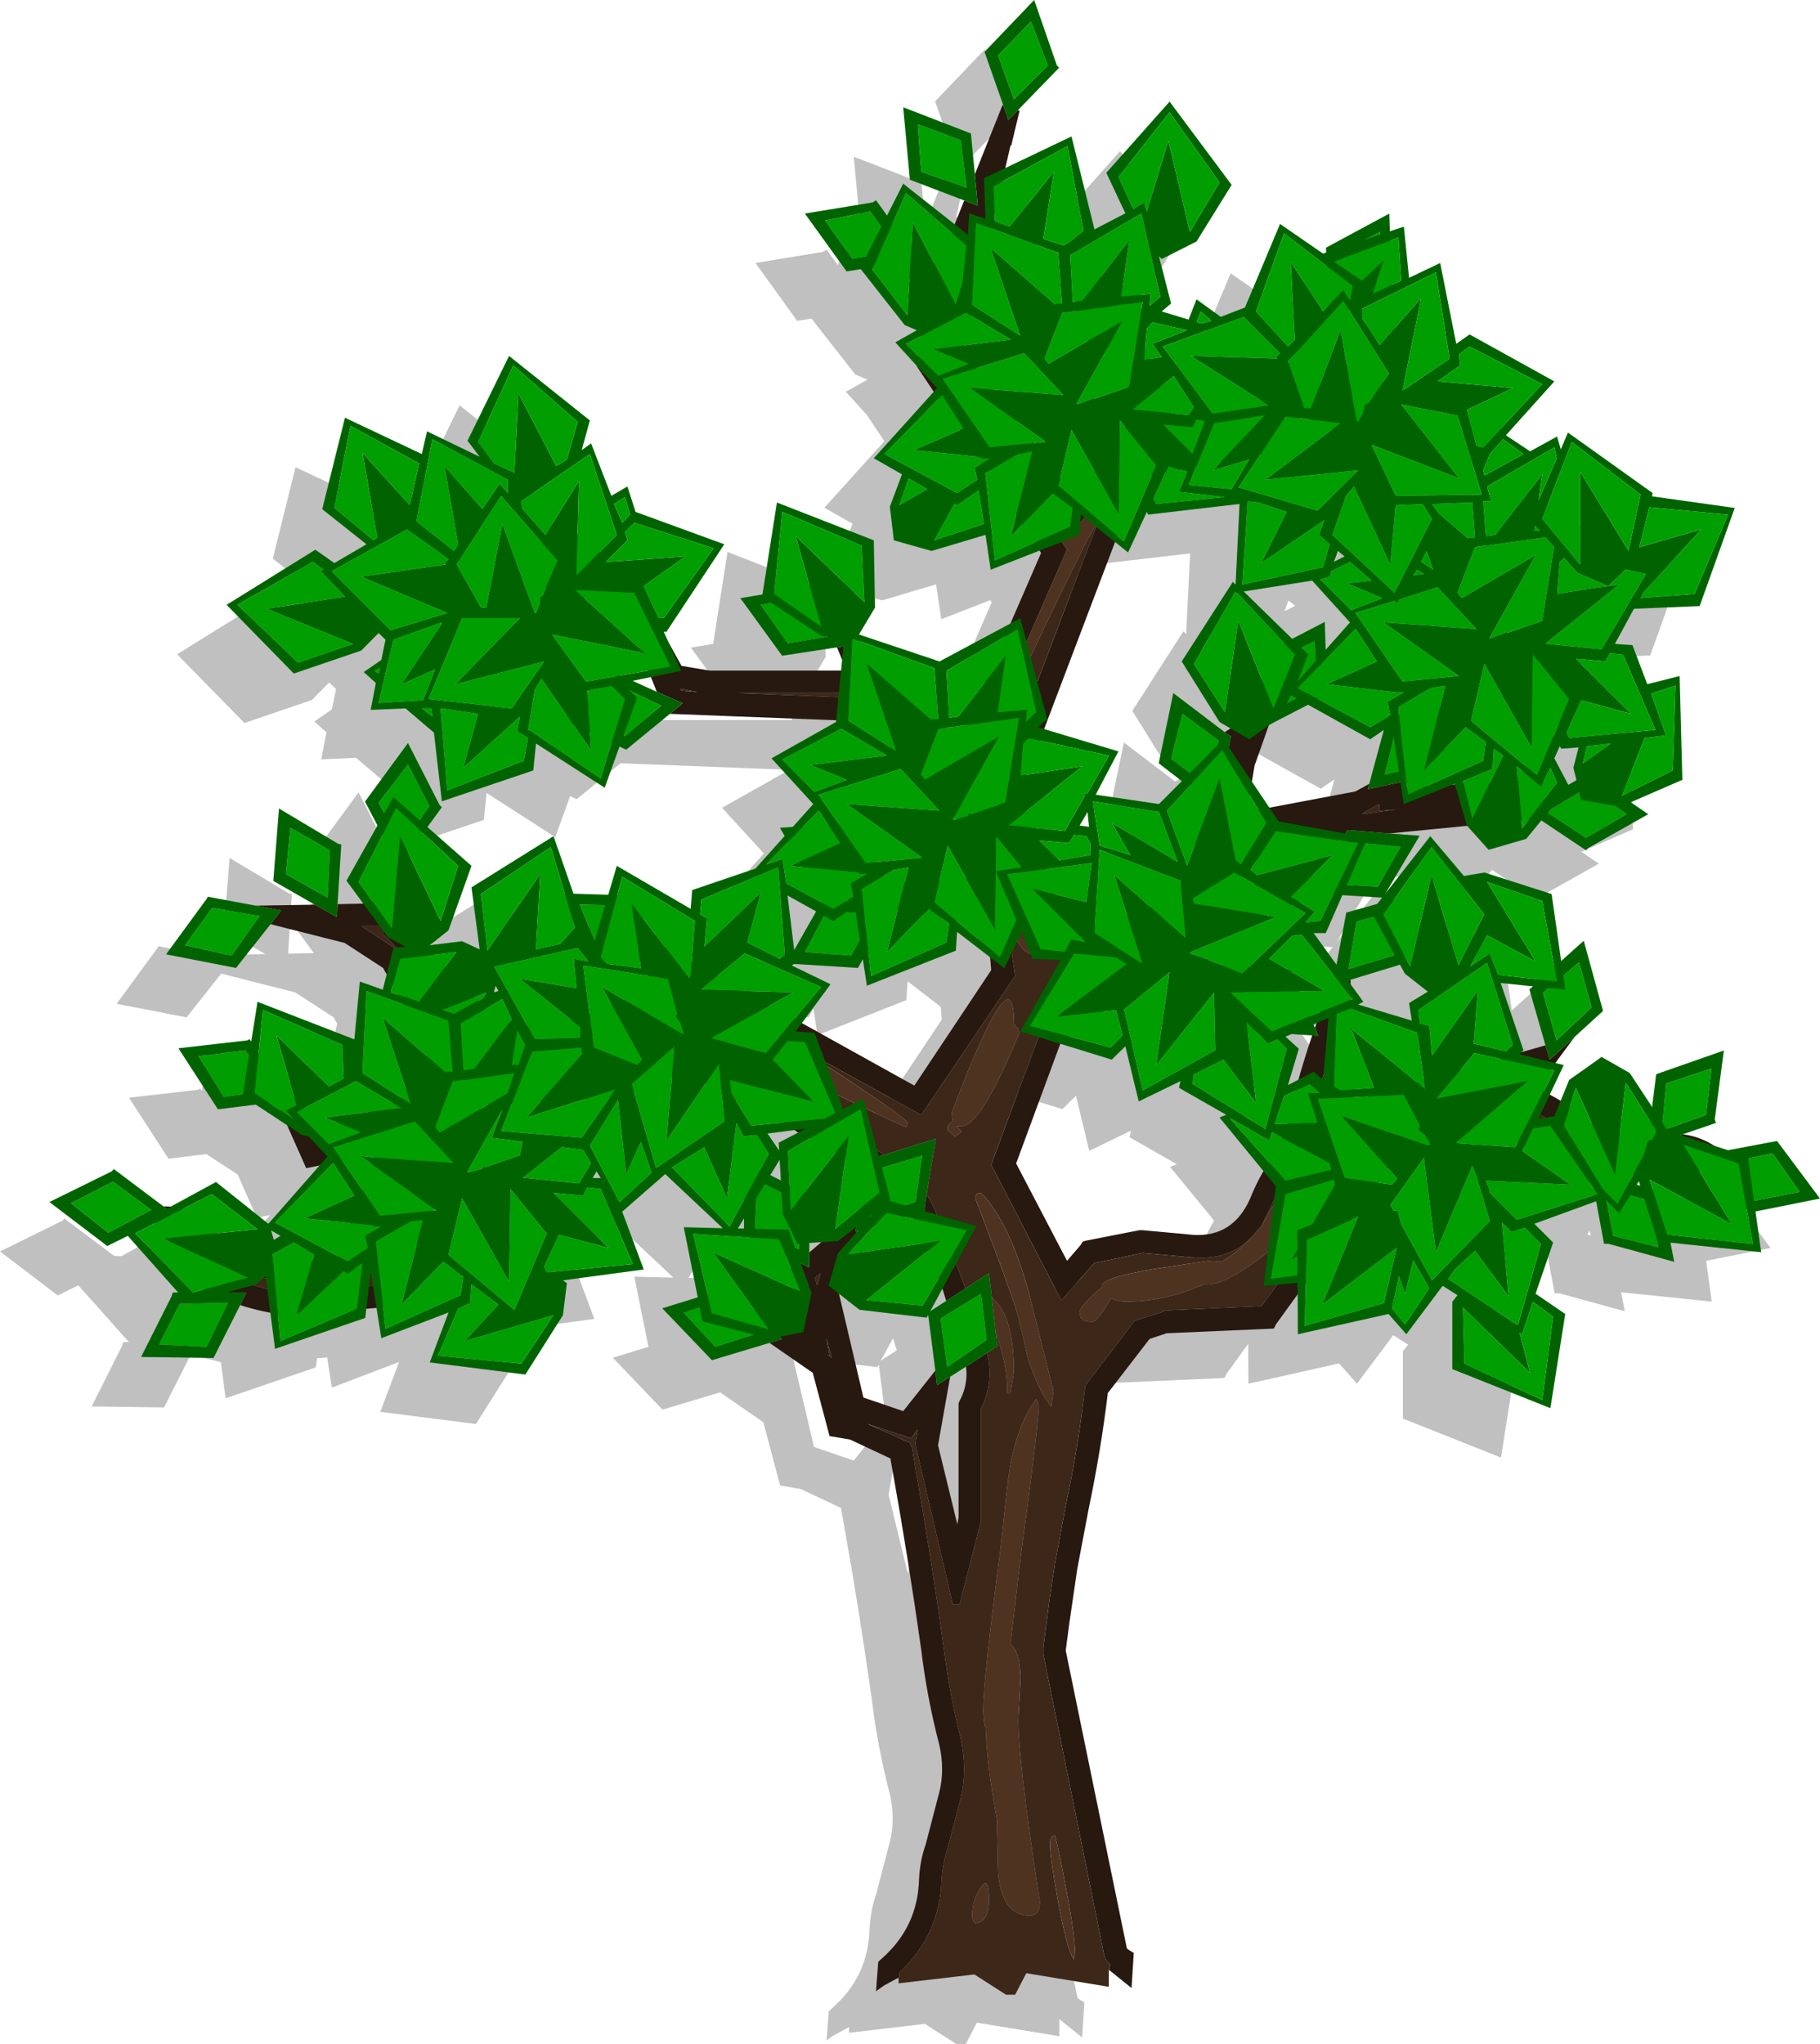 <?xml version="1.0" encoding="UTF-8" standalone="no"?>
<svg xmlns:ffdec="https://www.free-decompiler.com/flash" xmlns:xlink="http://www.w3.org/1999/xlink" ffdec:objectType="shape" height="413.5px" width="368.25px" xmlns="http://www.w3.org/2000/svg">
  <g transform="matrix(1.0, 0.0, 0.0, 1.0, 88.35, -8.7)">
    <path d="M182.75 61.9 L182.9 65.5 185.7 64.55 186.75 74.9 193.05 71.9 196.3 88.25 199.0 86.35 216.15 95.85 206.35 106.75 211.25 110.0 216.7 107.0 217.45 109.6 218.9 106.2 236.05 118.45 235.9 119.1 252.65 121.45 245.55 141.3 232.25 141.85 228.4 148.95 231.95 149.2 234.95 157.1 241.5 155.45 242.05 176.45 231.6 181.0 235.15 183.4 223.0 190.25 222.55 190.7 213.55 184.65 210.45 188.4 202.85 190.6 198.45 185.7 198.45 185.6 182.8 187.3 188.9 187.75 182.05 199.35 191.05 187.85 197.85 195.9 202.0 195.2 215.6 199.55 217.55 213.1 222.1 209.0 226.0 223.2 220.25 228.45 216.35 233.75 218.05 234.15 215.25 240.15 217.45 241.4 219.15 237.15 225.7 232.5 231.4 235.75 235.95 242.6 236.75 236.0 250.45 231.2 248.6 245.15 248.85 245.85 242.15 248.15 Q245.55 248.55 248.55 250.5 L251.3 251.4 261.2 249.5 269.9 261.15 256.85 263.75 258.0 272.0 239.65 270.1 240.4 273.95 227.1 270.3 226.2 270.3 224.6 261.7 212.1 266.25 215.9 270.05 212.35 280.4 218.35 284.5 215.35 303.55 195.5 295.65 195.5 282.05 196.55 280.7 193.55 278.8 186.2 288.6 182.6 284.5 164.25 288.6 164.2 280.55 159.85 286.55 159.4 287.45 137.7 288.4 134.25 289.55 125.8 300.5 Q124.4 312.15 121.9 324.05 L119.6 336.2 118.0 347.15 117.3 352.45 117.3 352.65 129.65 412.8 129.9 413.05 131.05 413.75 130.6 420.85 126.0 417.15 126.0 420.6 109.3 417.85 107.05 422.2 105.2 422.2 98.8 418.1 83.45 419.9 83.45 418.75 80.5 420.35 Q79.6 420.85 78.9 421.5 L79.35 415.55 80.05 414.9 Q87.35 408.5 87.6 398.85 87.8 395.0 88.95 391.8 L91.7 381.25 Q92.85 376.7 91.7 371.65 89.2 362.05 88.05 352.45 85.5 334.35 82.3 316.5 L81.85 314.0 81.85 313.75 73.65 309.9 69.5 309.2 66.1 296.4 57.35 290.35 45.7 293.85 35.65 283.35 42.85 281.15 40.0 266.95 47.9 267.15 36.25 256.2 27.55 263.8 31.9 275.5 15.55 277.7 16.35 278.25 15.55 284.75 7.95 296.75 -11.4 294.3 -7.6 284.2 -21.2 289.4 -22.15 283.3 -24.2 283.45 -24.45 285.3 -42.7 291.55 -43.65 284.25 -49.75 282.7 -55.15 293.4 -69.8 293.2 -63.6 280.85 -63.4 280.15 -62.3 280.15 -72.5 268.7 -76.65 270.75 -88.35 261.85 -75.75 255.65 -75.3 255.2 -65.25 262.75 -65.2 262.75 -63.8 262.8 -54.65 257.8 -44.05 266.25 -33.7 254.5 -36.4 255.0 -40.25 246.3 -46.6 242.15 -54.25 243.1 -62.25 230.75 -48.3 229.15 -47.85 228.9 -47.5 229.4 -46.25 221.35 -26.65 228.95 -25.55 217.25 -20.9 218.9 -20.1 215.8 -20.85 214.5 -28.6 209.45 -43.6 205.65 -50.6 214.5 -64.75 211.75 -56.55 200.55 -56.3 200.1 -46.6 201.9 -34.65 201.7 -43.05 196.9 -41.9 182.25 -30.0 189.35 -29.3 189.55 -30.05 201.6 -24.85 201.5 -28.25 196.85 -21.95 185.7 -24.5 180.85 -15.8 169.0 -9.4 181.55 -8.95 182.0 -11.9 186.0 -2.95 193.85 -7.6 206.9 -11.4 209.9 -4.85 209.1 -1.3 210.75 -2.95 198.2 13.65 187.85 17.7 199.5 24.75 199.7 26.45 193.85 41.4 202.55 41.7 198.75 54.5 194.4 60.45 187.8 59.45 186.15 62.05 186.0 66.2 181.35 57.75 172.1 70.8 164.75 70.85 164.4 37.2 163.1 28.35 170.35 27.0 169.75 24.0 178.05 10.1 169.1 9.55 174.55 -8.95 180.8 -10.55 166.9 -16.3 162.0 -23.35 162.3 -22.3 156.85 -24.75 154.65 -21.2 152.2 -20.35 148.1 -21.75 146.75 -25.25 150.3 -38.9 154.95 -52.5 141.05 -34.55 129.9 -30.7 132.6 -24.2 128.8 -33.15 121.7 -28.55 103.2 -13.0 110.55 -11.95 105.95 -1.3 111.1 -3.75 107.85 4.65 90.7 21.0 103.75 19.35 109.75 21.25 108.4 25.35 119.0 28.6 117.1 30.25 122.25 48.2 128.8 36.5 146.5 35.95 146.5 39.55 153.4 45.25 154.35 71.85 154.35 72.05 152.2 71.0 149.65 59.9 151.35 51.45 139.7 55.95 138.95 58.85 120.35 78.45 128.0 78.7 141.6 75.45 147.05 91.75 152.5 106.1 144.85 112.3 130.55 112.0 130.1 102.1 133.95 101.05 126.9 90.15 130.15 82.5 128.0 81.7 121.2 84.15 114.65 78.45 111.4 90.6 97.95 87.15 92.8 87.15 92.75 82.8 87.95 87.15 85.5 84.7 84.45 75.85 73.15 72.95 73.6 64.5 61.9 78.2 59.65 78.9 59.2 81.15 62.3 84.4 55.85 94.8 64.1 96.75 59.25 85.75 55.05 84.4 40.4 98.1 45.7 98.9 53.95 104.5 39.95 104.65 40.0 100.85 29.2 110.9 18.7 115.5 31.95 115.95 32.4 107.6 41.0 107.95 41.1 106.35 47.75 106.35 47.95 106.1 48.2 105.1 52.7 118.45 46.3 123.1 65.1 129.35 61.85 125.5 53.65 138.3 39.25 150.85 56.1 143.75 67.55 136.7 71.1 136.15 70.55 138.6 80.1 136.7 81.7 142.15 83.35 143.75 79.25 148.65 82.8 153.55 80.9 160.65 64.0 169.35 70.0 170.0 69.8 169.95 68.8 182.75 61.9 M172.35 130.15 L171.55 132.35 173.7 131.25 172.35 130.15 M178.7 177.25 L181.65 166.35 178.9 168.25 166.35 161.25 158.85 165.1 158.35 165.5 155.5 173.55 154.95 176.8 158.5 182.1 175.9 178.8 178.7 177.25 M169.7 144.5 L169.9 150.15 174.8 144.6 167.15 136.15 153.3 138.35 163.1 147.95 169.7 144.5 M196.0 177.25 L195.6 177.45 196.05 177.4 196.0 177.25 M220.0 174.0 L221.05 169.9 217.55 170.15 217.25 169.65 216.15 172.1 219.0 177.45 220.65 176.5 220.0 174.0 M149.45 166.8 L150.6 166.05 148.4 164.75 140.75 152.5 151.1 136.4 151.65 136.95 152.45 120.65 133.95 122.8 133.7 122.25 129.9 130.45 127.3 128.35 112.9 166.2 127.95 170.7 123.35 179.45 136.15 181.35 140.8 176.7 136.1 173.1 139.05 158.9 149.45 166.8 M34.55 158.65 L33.35 155.7 29.65 156.45 34.55 158.65 M120.1 185.7 L122.0 185.95 121.7 182.95 120.1 185.7 M90.9 295.95 L89.45 284.7 89.15 285.25 75.55 283.65 71.4 280.4 76.35 301.4 84.4 304.15 90.9 295.95 M93.1 281.85 L92.35 279.4 89.85 283.95 93.1 281.85 M75.25 214.5 L62.3 213.7 61.85 214.0 69.7 217.8 63.9 225.65 86.65 238.3 102.2 214.95 102.0 212.45 101.9 212.3 95.3 207.2 95.05 211.0 77.05 218.1 76.25 212.75 75.25 214.5 M154.6 261.15 Q155.75 258.25 157.3 255.6 L148.4 244.75 149.75 244.2 140.2 238.75 140.5 237.4 132.05 241.5 129.35 230.35 126.6 233.05 116.2 229.85 107.25 254.05 117.55 273.75 120.3 270.55 120.75 269.85 121.45 269.65 132.2 267.55 132.85 267.55 143.15 268.5 Q151.15 268.95 154.6 261.15 M61.0 199.85 L62.35 210.9 66.8 203.1 61.0 199.85 M62.65 247.45 L62.4 247.3 56.95 248.0 59.3 251.45 59.2 249.85 63.15 247.8 62.9 247.65 62.65 247.45 M1.65 219.15 L1.65 219.45 2.5 219.15 1.95 218.1 1.65 219.15 M21.55 257.0 L23.2 257.0 22.35 255.65 21.55 257.0 M75.05 267.75 L74.95 268.0 75.25 267.65 75.05 267.75 M65.4 272.05 L67.8 270.0 65.4 270.15 65.4 272.05 M59.4 253.3 L57.5 256.4 59.65 257.5 59.4 253.3 M50.95 267.2 L52.2 267.25 52.2 265.15 50.95 267.2 M167.15 228.15 L163.0 227.9 161.75 228.4 164.45 230.85 162.25 238.2 164.4 237.1 167.15 228.15 M167.7 226.6 L168.0 225.7 167.4 225.95 167.7 226.6 M174.05 203.3 L180.3 201.55 181.3 200.3 173.25 199.8 169.9 207.45 167.45 207.45 172.1 213.85 174.05 203.3 M174.9 216.9 L174.95 217.8 177.5 221.35 176.45 221.9 187.3 225.15 186.75 221.6 190.55 219.3 185.9 215.65 184.95 213.85 174.9 216.9 M211.1 218.85 L211.8 218.25 205.3 217.55 209.9 231.15 209.55 231.55 214.35 230.15 211.1 218.85 M93.9 297.2 L91.45 311.05 95.35 327.05 95.6 325.65 95.6 302.55 95.8 302.1 Q97.6 298.7 97.1 295.15 L93.9 297.2 M233.25 257.65 L232.8 258.4 233.55 258.6 233.25 257.65 M-42.95 269.5 L-41.6 268.7 -43.5 267.6 -42.95 269.5" fill="#000000" fill-opacity="0.247" fill-rule="evenodd" stroke="none"/>
    <path d="M180.35 71.1 L180.4 73.4 183.6 71.75 177.75 87.5 172.6 91.7 175.0 92.75 170.1 99.95 143.8 105.0 140.6 109.55 117.95 169.25 127.1 194.9 129.4 196.95 Q137.85 195.35 145.6 191.7 L145.4 191.9 Q153.65 187.1 153.4 178.2 L153.4 177.75 154.85 169.85 157.95 172.25 160.7 157.6 160.25 157.4 159.45 156.8 167.05 151.95 167.1 156.0 168.4 155.35 165.5 163.55 163.9 172.95 185.9 168.8 188.7 167.25 188.4 168.35 196.1 166.7 195.95 167.45 195.95 167.9 218.8 166.75 222.3 160.1 223.15 161.5 225.75 157.3 226.85 159.45 Q223.85 165.4 223.4 169.5 L223.25 170.75 220.2 172.45 222.15 173.75 221.35 174.55 220.65 174.55 192.8 177.3 184.3 176.6 183.2 178.55 Q176.7 179.6 171.25 180.95 L171.0 180.95 Q165.3 181.6 162.1 186.9 L161.85 188.05 179.15 185.6 176.95 189.4 179.55 189.55 154.1 198.3 126.2 219.8 117.25 244.05 127.55 263.75 130.3 260.55 130.75 259.85 131.45 259.65 142.2 257.55 142.85 257.55 153.15 258.5 Q161.15 258.95 164.6 251.15 166.2 247.05 168.7 243.4 170.8 240.2 171.95 236.5 174.05 227.3 177.15 218.15 L178.35 218.2 177.7 216.6 180.6 208.6 181.75 205.5 181.3 207.95 184.9 206.9 185.65 231.25 224.35 220.15 225.2 223.05 230.25 218.45 222.5 228.95 Q222.95 228.75 224.1 229.45 L224.3 229.65 Q228.9 231.95 232.75 235.15 L233.0 235.4 Q236.0 237.45 239.65 238.1 L245.25 238.1 244.9 240.65 252.15 238.15 Q256.25 238.65 259.75 241.35 L260.1 241.6 256.55 242.25 259.05 245.5 242.85 246.15 238.25 247.05 233.45 245.65 233.9 247.9 232.3 248.2 214.95 237.2 194.35 242.7 169.85 276.55 169.4 277.45 147.7 278.4 144.25 279.55 135.8 290.5 Q134.4 302.15 131.9 314.05 L129.6 326.2 128.0 337.15 127.3 342.45 127.3 342.65 139.65 402.8 139.9 403.05 141.05 403.75 140.6 410.85 136.0 407.15 136.25 406.05 135.8 405.55 135.35 405.1 135.1 404.4 122.75 343.35 122.75 342.9 122.75 342.2 122.75 342.0 123.45 336.5 Q124.1 331.2 125.05 325.5 L125.05 325.3 127.3 313.15 Q129.85 301.25 131.2 289.35 L131.45 288.7 141.25 275.85 147.0 274.05 147.0 273.8 166.9 272.9 190.9 239.95 191.6 238.8 203.05 235.6 214.7 232.65 215.6 232.2 233.25 243.4 237.6 242.45 Q233.45 241.55 230.05 238.8 226.15 235.6 222.0 233.55 L221.8 233.55 Q219.3 231.95 218.35 230.6 217.2 228.75 218.15 227.6 L218.8 226.45 181.3 237.2 181.3 237.0 180.85 221.9 Q178.1 229.65 176.25 237.65 L174.2 242.95 173.55 244.05 172.6 245.9 Q170.3 249.35 168.7 253.0 L166.9 256.65 165.3 258.5 165.2 258.65 164.8 259.05 Q160.3 263.7 152.95 263.05 L152.7 263.05 142.85 262.15 133.05 264.2 126.4 271.75 112.2 244.3 122.3 217.1 133.25 208.6 151.55 194.45 151.8 194.2 152.25 194.2 156.15 192.85 157.5 186.45 157.5 185.75 157.75 185.5 157.95 185.05 Q161.35 178.95 167.05 177.1 L167.8 176.9 166.0 177.3 160.05 178.2 158.2 178.65 160.5 164.9 160.25 166.05 160.25 165.85 157.95 178.65 157.75 183.0 157.05 185.3 155.45 188.5 155.25 188.95 154.95 189.45 154.85 189.7 Q153.75 191.3 152.25 192.6 L147.7 195.8 Q143.35 197.85 139.2 199.25 L129.15 201.75 128.0 202.0 123.2 197.4 122.95 196.95 115.9 177.05 113.15 169.25 113.35 168.15 133.95 113.9 136.25 107.95 136.25 107.75 138.55 104.75 128.7 116.2 127.1 114.15 101.95 81.2 101.95 81.65 125.5 116.9 127.55 119.85 109.5 161.05 108.8 161.95 108.8 162.4 Q108.8 163.3 108.1 164.0 L107.2 164.7 106.5 164.7 Q105.6 164.7 104.9 164.0 L88.2 147.3 84.75 148.9 61.0 148.9 89.35 150.05 90.05 150.95 Q98.95 161.5 108.55 171.1 L109.5 172.0 Q110.4 172.95 111.1 174.3 L111.1 174.05 Q112.2 176.35 113.15 179.35 114.75 185.05 115.65 191.25 L116.35 195.35 115.4 194.9 115.45 194.95 111.55 193.3 116.35 200.85 116.35 201.3 117.05 206.1 98.05 234.25 71.5 219.6 54.8 210.2 47.7 206.35 48.15 209.55 48.4 211.8 23.0 221.65 9.75 219.35 9.3 218.7 7.45 216.6 -7.2 201.3 -10.85 197.65 -10.85 196.05 -15.2 196.05 -7.65 201.05 -7.2 201.3 2.4 218.9 3.8 221.2 -4.0 234.25 -4.45 234.9 -5.35 235.4 -5.6 235.4 -8.8 236.75 -8.1 236.5 -8.1 236.75 -5.15 236.05 -16.55 266.5 -17.7 266.95 -19.1 267.15 Q-24.1 268.55 -29.6 268.1 -35.1 267.4 -40.8 265.8 -44.95 264.45 -47.65 261.25 L-47.45 261.9 Q-46.75 264.45 -45.4 265.35 L-45.4 265.1 Q-37.85 269.25 -30.05 270.15 L-18.15 269.25 -15.4 269.0 -12.9 268.8 6.3 227.85 36.3 226.0 50.7 220.3 51.4 220.75 Q54.1 221.9 56.2 223.25 L56.4 223.5 Q58.7 225.55 61.45 226.9 69.2 229.2 75.4 233.8 L77.7 234.9 77.9 234.9 Q84.65 238.3 90.55 242.3 L87.05 243.4 86.75 245.35 Q81.75 242.1 76.1 239.25 L75.85 239.05 Q74.5 238.6 72.9 237.65 L72.65 237.45 Q66.95 233.3 60.05 231.25 L59.85 231.05 Q56.2 229.65 53.2 226.9 52.05 226.0 50.45 225.3 L37.2 230.6 9.3 232.2 -9.95 273.1 -30.05 274.7 -30.5 274.7 Q-35.15 274.2 -39.75 272.7 L-38.5 270.15 -45.9 270.15 -47.65 269.25 Q-50.4 267.65 -51.8 263.3 -52.5 261.0 -54.3 259.65 -56.15 258.05 -57.05 256.2 L-57.15 256.05 -53.4 254.15 -55.25 252.75 -55.2 252.75 Q-49.25 252.55 -44.95 257.55 -42.65 260.3 -39.45 261.45 -34.2 262.85 -28.9 263.5 -24.35 263.95 -20.0 262.85 L-12.45 242.25 -26.4 245.0 -32.35 231.6 -29.6 231.25 -31.4 228.55 -30.95 228.3 -23.2 237.2 -7.4 231.25 -1.45 221.2 -10.85 204.5 -18.6 199.45 -33.6 195.65 -31.45 192.85 -36.6 191.9 -24.65 191.7 -20.2 194.2 -20.05 191.6 -13.15 191.45 -8.9 181.55 -7.65 183.9 -6.45 182.3 -6.25 195.8 12.05 215.0 22.55 216.85 43.35 208.85 42.45 203.2 45.65 203.35 43.65 198.85 96.65 228.3 112.2 204.95 112.0 202.45 107.4 195.35 92.0 192.45 92.55 191.45 84.7 191.1 82.95 190.75 83.15 188.3 91.4 187.8 91.15 187.35 107.65 186.45 110.4 187.8 Q109.7 183.9 108.8 180.5 108.1 178.2 107.2 176.35 L106.95 176.35 Q106.75 175.7 106.25 175.2 96.45 165.4 87.3 154.65 L47.2 153.1 49.75 150.95 44.55 148.65 37.2 130.4 36.95 130.15 36.35 128.7 38.8 128.3 35.4 123.6 37.9 122.4 49.55 143.4 55.25 144.35 82.95 144.35 81.0 139.65 84.55 139.1 80.15 132.95 80.2 132.9 105.8 158.5 122.3 120.55 97.15 82.8 98.95 70.7 93.8 61.9 97.6 61.3 95.85 58.85 101.45 62.45 106.75 49.25 109.5 50.3 108.9 43.95 114.5 29.95 114.65 30.0 115.65 32.95 117.6 31.0 117.95 31.1 116.35 37.75 116.35 37.95 116.1 38.2 106.5 79.6 128.9 108.9 139.2 96.55 140.3 81.2 143.55 82.55 143.3 79.35 148.8 92.65 149.3 93.35 165.75 91.05 180.35 71.1 M93.45 409.9 L93.45 408.75 90.5 410.35 88.9 411.5 89.35 405.55 90.05 404.9 Q97.35 398.5 97.6 388.85 97.8 385.0 98.95 381.8 L101.7 371.25 Q102.85 366.7 101.7 361.65 99.2 352.05 98.05 342.45 95.5 324.35 92.3 306.5 L91.85 304.0 91.85 303.75 83.65 299.9 79.5 299.2 76.1 286.4 67.35 280.35 69.9 279.55 67.15 276.7 69.2 275.65 73.55 276.8 71.5 265.35 73.15 264.0 75.4 265.1 75.4 262.05 85.45 253.45 84.75 257.8 85.05 257.75 81.35 270.15 86.35 291.4 94.4 294.15 100.9 285.95 101.25 288.9 103.9 287.2 101.45 301.05 105.35 317.05 105.6 315.65 105.6 292.55 105.8 292.1 Q107.6 288.7 107.1 285.15 L111.35 282.4 Q112.85 288.15 110.15 293.7 L110.15 316.35 105.8 333.3 104.45 333.3 96.9 301.05 96.9 300.35 97.35 297.85 96.0 299.65 87.05 296.7 95.75 300.55 96.2 301.5 96.45 303.1 96.9 305.85 Q100.1 323.9 102.6 342.0 103.75 351.15 106.05 360.5 107.4 366.7 106.05 372.4 L103.3 382.9 Q102.4 385.65 102.15 388.85 101.95 399.85 93.7 407.65 L93.45 409.9 M143.8 98.35 L141.95 100.4 142.2 100.4 167.35 95.85 167.6 95.4 167.35 95.4 147.45 98.35 144.7 94.95 144.7 94.7 144.0 93.8 143.8 98.35 M187.5 173.15 L187.25 173.4 194.1 172.45 190.7 172.7 190.7 171.35 187.5 173.15 M170.1 176.6 Q170.3 176.35 170.9 176.35 L170.3 176.35 170.1 176.6 M104.65 66.8 L103.3 67.95 102.85 68.15 103.75 69.75 103.05 74.35 105.15 65.2 104.65 66.8 M49.55 148.45 L52.75 148.7 49.3 148.0 49.55 148.45 M107.0 269.35 L103.1 271.85 Q101.9 267.7 100.1 263.75 98.5 260.3 97.15 256.65 L96.2 254.45 98.75 253.7 98.75 252.75 99.15 250.3 Q100.45 252.4 101.45 255.05 102.6 258.5 104.2 261.9 L107.0 269.35 M76.55 267.15 L77.0 268.8 77.7 266.25 76.55 267.15 M79.95 283.4 L78.85 279.3 79.5 282.95 79.05 282.75 79.95 283.4" fill="#271910" fill-rule="evenodd" stroke="none"/>
    <path d="M136.0 407.15 L136.0 410.6 119.3 407.85 117.05 412.2 115.2 412.2 108.8 408.1 93.45 409.9 93.7 407.65 Q101.95 399.85 102.15 388.85 102.4 385.65 103.3 382.9 L106.05 372.4 Q107.4 366.7 106.05 360.5 103.75 351.15 102.6 342.0 100.1 323.9 96.9 305.85 L96.45 303.1 96.2 301.5 95.75 300.55 87.05 296.7 96.0 299.65 97.35 297.85 96.9 300.35 96.9 301.05 104.45 333.3 105.8 333.3 110.15 316.35 110.15 293.7 Q112.85 288.15 111.35 282.4 L113.6 280.9 113.35 280.2 113.1 278.1 113.8 280.2 Q115.65 286.15 115.4 290.5 L116.1 290.5 116.8 286.15 Q116.8 274.65 112.35 271.25 L111.75 266.25 107.0 269.35 104.2 261.9 Q102.6 258.5 101.45 255.05 100.45 252.4 99.15 250.3 L101.0 239.05 90.55 242.3 Q84.65 238.3 77.9 234.9 L77.7 234.9 75.4 233.8 Q69.2 229.2 61.45 226.9 58.7 225.55 56.4 223.5 L56.2 223.25 Q54.1 221.9 51.4 220.75 L50.7 220.3 36.3 226.0 6.3 227.85 -12.9 268.8 -15.4 269.0 Q-12.0 265.8 -4.45 246.15 4.25 222.8 7.7 222.8 14.1 222.8 18.0 224.4 22.1 225.75 23.45 225.75 25.55 225.75 37.4 220.75 L49.1 215.5 Q51.15 215.5 69.2 224.4 91.2 235.15 95.05 236.75 L95.3 235.85 Q95.3 235.15 82.25 226.45 L71.5 219.6 98.05 234.25 117.05 206.1 116.35 201.3 116.35 200.85 111.55 193.3 115.45 194.95 Q118.15 201.75 120.7 201.75 122.05 201.75 122.05 199.25 118.15 185.75 115.9 177.05 L122.95 196.95 123.2 197.4 128.0 202.0 129.15 201.75 139.2 199.25 Q133.25 204.75 129.4 207.25 129.85 208.4 130.3 208.6 L131.9 208.6 133.25 208.6 122.3 217.1 112.2 244.3 126.4 271.75 133.05 264.2 142.85 262.15 152.7 263.05 152.95 263.05 Q160.3 263.7 164.8 259.05 162.05 262.05 159.1 263.75 L158.9 263.95 156.15 263.75 145.4 265.35 Q134.65 267.15 134.65 268.8 L134.65 269.0 133.05 270.4 Q130.05 273.35 130.05 274.05 L130.3 275.2 Q131.0 276.1 132.6 276.1 133.7 276.1 136.45 271.3 137.6 272.0 139.65 272.0 147.0 272.0 154.55 268.8 L155.25 268.55 155.9 268.55 Q159.1 268.55 164.85 264.45 171.0 260.3 173.05 255.95 175.15 251.85 184.3 241.35 L187.25 241.1 Q187.5 240.85 190.9 239.95 L166.9 272.9 147.0 273.8 147.0 274.05 141.25 275.85 131.45 288.7 131.2 289.35 Q129.85 301.25 127.3 313.15 L125.05 325.3 125.05 325.5 Q124.1 331.2 123.45 336.5 L122.75 342.0 122.75 342.2 122.75 342.9 122.75 343.35 135.1 404.4 135.35 405.1 135.8 405.55 136.25 406.05 136.0 407.15 M143.8 98.35 L144.0 93.8 144.7 94.7 144.7 94.95 147.45 98.35 167.35 95.4 167.6 95.4 167.35 95.85 142.2 100.4 141.95 100.4 143.8 98.35 M187.5 173.15 L190.7 171.35 190.7 172.7 194.1 172.45 187.25 173.4 187.5 173.15 M170.1 176.6 L170.3 176.35 170.9 176.35 Q170.3 176.35 170.1 176.6 M157.5 186.45 L156.15 192.85 152.25 194.2 151.8 194.2 151.55 194.45 154.85 189.7 154.95 189.45 155.25 188.95 155.45 188.5 155.9 187.8 157.5 186.45 M166.9 256.65 L168.7 253.0 Q170.3 249.35 172.6 245.9 L173.55 244.05 170.1 251.15 166.9 256.65 M174.2 242.95 L176.25 237.65 Q178.1 229.65 180.85 221.9 L181.3 237.0 Q176.5 239.25 174.2 242.95 M218.35 230.6 Q219.3 231.95 221.8 233.55 L222.0 233.55 Q226.15 235.6 230.05 238.8 233.45 241.55 237.6 242.45 L233.25 243.4 215.6 232.2 214.7 232.65 203.05 235.6 218.35 230.6 M104.65 66.8 L105.15 65.2 103.05 74.35 103.75 69.75 102.85 68.15 103.3 67.95 104.65 66.8 M125.5 116.9 L101.95 81.65 101.95 81.2 127.1 114.15 125.95 115.75 125.5 116.9 M133.95 113.9 L113.35 168.15 Q112.2 163.3 112.2 162.2 112.2 156.9 131.45 118.25 L133.95 113.9 M157.75 183.0 L157.95 178.65 160.25 165.85 160.25 166.05 160.5 164.9 158.2 178.65 160.05 178.2 Q158.9 179.1 157.95 180.25 L157.75 183.0 M49.55 148.45 L49.3 148.0 52.75 148.7 49.55 148.45 M108.55 171.1 Q98.95 161.5 90.05 150.95 L89.35 150.05 61.0 148.9 84.75 148.9 88.2 147.3 104.9 164.0 Q105.6 164.7 106.5 164.7 L107.2 164.7 108.55 171.1 M106.25 237.65 L105.15 236.5 106.25 236.5 Q110.15 236.5 117.95 217.55 L117.5 216.6 Q116.8 216.15 116.8 215.5 116.8 200.6 104.2 233.8 L104.45 235.6 Q103.3 236.05 103.3 237.2 L104.9 238.6 106.25 237.65 M110.15 250.0 Q109.0 250.0 109.0 251.15 114.95 266.7 116.8 272.2 117.95 275.65 119.55 283.2 121.6 289.8 124.35 293.25 L124.8 290.05 119.75 269.9 Q115.9 255.95 110.15 250.0 M117.7 356.6 L118.15 347.9 Q117.95 342.65 116.1 341.3 L118.15 323.9 Q121.85 296.45 121.85 293.0 L121.35 291.65 Q117.5 296.7 115.9 306.05 115.65 307.2 114.05 322.3 110.6 348.6 110.6 354.55 110.6 357.05 111.1 358.45 111.3 365.55 113.35 376.75 L113.6 387.75 Q114.5 396.2 120.0 396.2 122.05 396.2 122.05 393.45 117.7 365.3 117.7 356.6 M48.15 209.55 L47.7 206.35 54.8 210.2 Q51.4 209.3 48.15 209.55 M2.4 218.9 L-7.2 201.3 -7.65 201.05 -15.2 196.05 -10.85 196.05 -10.85 197.65 -7.2 201.3 7.45 216.6 7.0 216.6 Q4.95 216.6 2.4 218.9 M76.55 267.15 L77.7 266.25 77.0 268.8 76.55 267.15 M79.95 283.4 L79.05 282.75 79.5 282.95 78.85 279.3 79.95 283.4 M125.05 379.95 Q124.1 380.2 124.1 381.8 124.1 384.3 125.7 393.2 127.55 403.05 128.9 405.1 L129.15 403.5 Q129.15 400.1 127.3 390.45 125.7 381.8 125.05 379.95 M111.75 393.2 Q111.75 387.95 110.15 390.45 108.35 393.0 108.35 396.2 108.35 397.1 109.0 397.8 111.75 397.35 111.75 393.2 M-5.6 235.4 L-7.85 236.5 -8.1 236.5 -8.8 236.75 -5.6 235.4 M-19.1 267.15 Q-19.1 268.55 -18.15 269.25 L-30.05 270.15 Q-37.85 269.25 -45.4 265.1 L-45.4 265.35 Q-46.75 264.45 -47.45 261.9 L-47.65 261.25 Q-44.95 264.45 -40.8 265.8 -35.1 267.4 -29.6 268.1 -24.1 268.55 -19.1 267.15" fill="#3c2719" fill-rule="evenodd" stroke="none"/>
    <path d="M160.05 178.2 L166.0 177.3 167.8 176.9 167.05 177.1 Q161.35 178.95 157.95 185.05 L157.75 185.5 157.5 185.75 157.5 186.45 155.9 187.8 155.45 188.5 157.05 185.3 157.75 183.0 157.95 180.25 Q158.9 179.1 160.05 178.2 M151.55 194.45 L133.25 208.6 131.9 208.6 130.3 208.6 Q129.85 208.4 129.4 207.25 133.25 204.75 139.2 199.25 143.35 197.85 147.7 195.8 L152.25 192.6 Q153.75 191.3 154.85 189.7 L151.55 194.45 M164.8 259.05 L165.2 258.65 165.3 258.5 166.9 256.65 170.1 251.15 173.55 244.05 174.2 242.95 Q176.5 239.25 181.3 237.0 L181.3 237.2 218.8 226.45 218.15 227.6 Q217.2 228.75 218.35 230.6 L203.05 235.6 191.6 238.8 190.9 239.95 Q187.5 240.85 187.25 241.1 L184.3 241.35 Q175.15 251.85 173.05 255.95 171.0 260.3 164.85 264.45 159.1 268.55 155.9 268.55 L155.25 268.55 154.55 268.8 Q147.0 272.0 139.65 272.0 137.6 272.0 136.45 271.3 133.7 276.1 132.6 276.1 131.0 276.1 130.3 275.2 L130.05 274.05 Q130.05 273.35 133.05 270.4 L134.65 269.0 134.65 268.8 Q134.65 267.15 145.4 265.35 L156.15 263.75 158.9 263.95 159.1 263.75 Q162.05 262.05 164.8 259.05 M127.1 114.15 L128.7 116.2 138.55 104.75 136.25 107.75 136.25 107.95 133.95 113.9 131.45 118.25 Q112.2 156.9 112.2 162.2 112.2 163.3 113.35 168.15 L113.15 169.25 115.9 177.05 Q118.15 185.75 122.05 199.25 122.05 201.75 120.7 201.75 118.15 201.75 115.45 194.95 L115.4 194.9 116.35 195.35 115.65 191.25 Q114.75 185.05 113.15 179.35 112.2 176.35 111.1 174.05 L111.1 174.3 Q110.4 172.95 109.5 172.0 L108.55 171.1 107.2 164.7 108.1 164.0 Q108.8 163.3 108.8 162.4 L108.8 161.95 109.5 161.05 127.55 119.85 125.5 116.9 125.95 115.75 127.1 114.15 M106.25 237.65 L104.9 238.6 103.3 237.2 Q103.3 236.05 104.45 235.6 L104.2 233.8 Q116.8 200.6 116.8 215.5 116.8 216.15 117.5 216.6 L117.95 217.55 Q110.15 236.5 106.25 236.5 L105.15 236.5 106.25 237.65 M71.5 219.6 L82.25 226.45 Q95.3 235.15 95.3 235.85 L95.05 236.75 Q91.2 235.15 69.2 224.4 51.15 215.5 49.1 215.5 L37.4 220.75 Q25.55 225.75 23.45 225.75 22.1 225.75 18.0 224.4 14.1 222.8 7.7 222.8 4.25 222.8 -4.45 246.15 -12.0 265.8 -15.4 269.0 L-18.15 269.25 Q-19.1 268.55 -19.1 267.15 L-17.7 266.95 -16.55 266.5 -5.15 236.05 -8.1 236.75 -8.1 236.5 -7.85 236.5 -5.6 235.4 -5.35 235.4 -4.45 234.9 -4.0 234.25 3.8 221.2 2.4 218.9 Q4.95 216.6 7.0 216.6 L7.45 216.6 9.3 218.7 9.75 219.35 23.0 221.65 48.4 211.8 48.15 209.55 Q51.4 209.3 54.8 210.2 L71.5 219.6 M113.1 278.1 L112.35 271.25 Q116.8 274.65 116.8 286.15 L116.1 290.5 115.4 290.5 Q115.65 286.15 113.8 280.2 L113.1 278.1 M110.15 250.0 Q115.9 255.95 119.75 269.9 L124.8 290.05 124.35 293.25 Q121.6 289.8 119.55 283.2 117.95 275.65 116.8 272.2 114.95 266.7 109.0 251.15 109.0 250.0 110.15 250.0 M117.7 356.6 Q117.7 365.3 122.05 393.45 122.05 396.2 120.0 396.2 114.5 396.2 113.6 387.75 L113.35 376.75 Q111.3 365.55 111.1 358.45 110.6 357.05 110.6 354.55 110.6 348.6 114.05 322.3 115.65 307.2 115.9 306.05 117.5 296.7 121.35 291.65 L121.85 293.0 Q121.85 296.45 118.15 323.9 L116.1 341.3 Q117.95 342.65 118.15 347.9 L117.7 356.6 M111.75 393.2 Q111.75 397.35 109.0 397.8 108.35 397.1 108.35 396.2 108.35 393.0 110.15 390.45 111.75 387.95 111.75 393.2 M125.05 379.95 Q125.7 381.8 127.3 390.45 129.15 400.1 129.15 403.5 L128.9 405.1 Q127.55 403.05 125.7 393.2 124.1 384.3 124.1 381.8 124.1 380.2 125.05 379.95" fill="#4f3321" fill-rule="evenodd" stroke="none"/>
    <path d="M191.15 65.2 L182.7 69.75 182.2 60.15 190.9 55.6 191.15 65.2 M185.65 95.4 L176.95 91.5 184.5 85.1 192.95 89.2 185.65 95.4 M178.1 147.75 L169.45 152.35 169.4 152.35 169.2 142.5 177.65 138.4 178.1 147.75 M201.2 163.3 L191.85 165.4 194.1 156.0 203.5 154.15 201.2 163.3 M190.45 188.05 L180.6 187.55 185.65 179.1 195.05 180.0 190.45 188.05 M193.65 202.0 L184.5 204.75 186.1 195.1 195.25 192.6 193.65 202.0 M232.55 178.2 L224.55 172.95 233.0 167.9 240.8 173.4 232.55 178.2 M228.45 148.9 L223.4 157.15 218.15 148.9 223.4 140.9 228.45 148.9 M123.65 21.95 L116.8 28.8 113.6 19.9 120.25 13.05 123.65 21.95 M106.05 37.05 L107.2 46.65 98.05 43.45 97.35 33.85 106.05 37.05 M87.75 51.45 L93.45 59.45 84.1 61.05 78.6 53.3 87.75 51.45 M140.35 69.1 L141.05 78.7 132.1 75.25 131.45 65.65 140.35 69.1 M74.7 129.25 L80.45 137.25 71.05 138.85 65.55 131.05 74.7 129.25 M28.95 118.5 L34.7 126.5 25.3 128.1 19.8 120.3 28.95 118.5 M38.35 191.9 L42.25 200.85 32.6 200.4 28.95 191.7 38.35 191.9 M36.75 147.3 L45.45 151.45 38.1 157.6 29.4 153.5 36.75 147.3 M82.95 177.3 L87.5 185.5 78.15 186.2 73.35 177.95 82.95 177.3 M158.2 158.5 L156.6 168.15 148.6 162.2 150.9 153.05 158.2 158.5 M78.85 193.05 L88.65 193.5 83.85 202.0 74.5 201.3 78.85 193.05 M96.9 251.85 L87.5 254.8 89.1 245.2 98.25 242.45 96.9 251.85 M111.3 279.75 L103.3 285.25 101.95 275.4 110.15 270.4 111.3 279.75 M73.1 251.6 L73.35 261.45 64.4 257.1 64.85 247.5 73.1 251.6 M58.9 271.3 L65.8 278.15 56.4 281.15 50.0 274.25 58.9 271.3 M256.8 234.25 L247.85 237.45 248.8 227.85 257.95 224.85 256.8 234.25 M266.65 251.6 L260.7 244.05 270.3 242.0 275.8 249.8 266.65 251.6 M238.05 258.7 L236.2 249.1 245.6 251.6 247.2 261.0 238.05 258.7 M233.7 212.5 L226.6 219.15 223.85 209.55 231.15 203.35 233.7 212.5 M171.25 206.55 L175.15 215.5 165.3 215.0 161.85 206.1 171.25 206.55 M-1.45 171.8 L-6.95 179.55 -11.75 171.1 -5.8 163.3 -1.45 171.8 M-21.6 180.7 L-22.05 190.3 -30.5 185.5 -29.6 176.15 -21.6 180.7 M-45.4 192.35 L-35.8 194.0 -41.5 202.0 -50.9 199.9 -45.4 192.35 M-38.75 221.2 L-33.25 229.2 -43.1 230.6 -48.15 222.35 -38.75 221.2 M-65.5 247.75 L-57.75 253.45 -66.45 258.05 -74.0 252.1 -65.5 247.75 M-52.0 272.45 L-42.2 272.2 -46.55 281.15 -56.15 280.65 -52.0 272.45" fill="#009e00" fill-rule="evenodd" stroke="none"/>
    <path d="M180.35 71.1 L179.95 58.8 192.75 51.9 193.2 65.9 193.45 66.55 183.6 71.75 180.4 73.4 180.35 71.1 M177.75 87.5 L184.05 82.35 197.3 88.5 186.35 97.2 186.1 97.65 175.0 92.75 172.6 91.7 177.75 87.5 M154.85 169.85 L146.1 163.1 149.05 148.9 159.45 156.8 160.25 157.4 160.7 157.6 157.95 172.25 154.85 169.85 M167.05 151.95 L166.9 141.15 179.7 134.5 180.15 148.7 180.4 149.15 168.4 155.35 167.1 156.0 167.05 151.95 M188.7 167.25 L192.3 153.95 206.45 151.2 202.8 164.7 203.05 165.15 196.1 166.7 188.4 168.35 188.7 167.25 M222.3 160.1 L215.4 148.9 223.15 136.55 230.5 148.45 230.95 148.9 225.75 157.3 223.15 161.5 222.3 160.1 M223.25 170.75 L233.0 165.15 245.15 173.4 233.0 180.25 232.55 180.7 222.15 173.75 220.2 172.45 223.25 170.75 M192.8 177.3 L198.9 177.75 191.85 189.65 191.6 190.3 179.55 189.55 176.95 189.4 179.15 185.6 183.2 178.55 184.3 176.6 192.8 177.3 M177.15 218.15 L163.7 217.3 157.95 203.8 172.15 204.75 172.6 204.5 177.7 216.6 178.35 218.2 177.15 218.15 M181.75 205.5 L184.05 193.3 198.0 189.4 195.5 203.15 195.7 203.6 184.9 206.9 181.3 207.95 181.75 205.5 M224.35 220.15 L221.1 208.85 232.1 199.0 236.0 213.2 230.25 218.45 225.2 223.05 224.35 220.15 M245.25 238.1 L246.75 226.0 260.45 221.2 258.6 235.15 258.85 235.85 252.15 238.15 244.9 240.65 245.25 238.1 M260.1 241.6 L271.2 239.5 279.9 251.15 266.15 253.9 265.7 254.15 259.05 245.5 256.55 242.25 260.1 241.6 M238.25 247.05 L247.65 249.8 250.4 263.95 237.1 260.3 236.2 260.3 233.9 247.9 233.45 245.65 238.25 247.05 M67.35 280.35 L55.7 283.85 45.65 273.35 58.9 269.25 59.6 268.8 67.15 276.7 69.9 279.55 67.35 280.35 M73.15 264.0 L62.15 258.5 62.35 243.85 74.7 250.0 75.4 250.25 75.4 262.05 75.4 265.1 73.15 264.0 M85.45 253.45 L86.75 245.35 87.05 243.4 90.55 242.3 101.0 239.05 99.15 250.3 98.75 252.75 98.75 253.7 96.2 254.45 85.05 257.75 84.75 257.8 85.45 253.45 M-39.75 272.7 L-45.15 283.4 -59.8 283.2 -53.6 270.85 -53.4 270.15 -45.9 270.15 -38.5 270.15 -39.75 272.7 M-57.15 256.05 L-66.65 260.75 -78.35 251.85 -65.75 245.65 -65.3 245.2 -55.25 252.75 -53.4 254.15 -57.15 256.05 M-32.35 231.6 L-44.25 233.1 -52.25 220.75 -38.3 219.15 -37.85 218.9 -31.4 228.55 -29.6 231.25 -32.35 231.6 M-33.6 195.65 L-40.6 204.5 -54.75 201.75 -46.55 190.55 -46.3 190.1 -36.6 191.9 -31.45 192.85 -33.6 195.65 M-24.65 191.7 L-33.05 186.9 -31.9 172.25 -20.0 179.35 -19.3 179.55 -20.05 191.6 -20.2 194.2 -24.65 191.7 M-8.9 181.55 L-14.5 170.85 -5.8 159.0 0.6 171.55 1.05 172.0 -6.45 182.3 -7.65 183.9 -8.9 181.55 M42.45 203.2 L31.0 202.65 25.05 189.4 39.7 189.85 43.65 198.85 45.65 203.35 42.45 203.2 M92.0 192.45 L85.25 204.5 70.8 203.6 77.7 191.45 77.7 190.75 84.7 191.1 92.55 191.45 92.0 192.45 M83.15 188.3 L76.75 188.7 69.45 176.15 83.4 175.2 84.1 175.0 91.15 187.35 91.4 187.8 83.15 188.3 M47.2 153.1 L38.35 160.35 25.05 154.15 36.05 145.7 36.5 145.0 44.55 148.65 49.75 150.95 47.2 153.1 M36.35 128.7 L24.15 130.6 15.7 118.95 29.4 116.65 30.1 116.2 35.4 123.6 38.8 128.3 36.35 128.7 M81.0 139.65 L69.9 141.35 61.45 129.7 75.15 127.4 75.85 126.95 80.15 132.95 84.55 139.1 81.0 139.65 M93.8 61.9 L82.95 63.6 74.5 51.9 88.2 49.65 88.9 49.2 95.85 58.85 97.6 61.3 93.8 61.9 M106.75 49.25 L95.75 45.05 94.4 30.4 108.1 35.7 108.9 43.95 109.5 50.3 106.75 49.25 M114.65 30.0 L110.85 19.2 120.9 8.7 125.5 21.95 125.95 22.4 117.6 31.0 115.65 32.95 114.65 30.0 M140.3 81.2 L129.85 76.85 128.7 62.45 141.75 67.7 142.4 67.7 143.3 79.35 143.55 82.55 140.3 81.2 M191.15 65.2 L190.9 55.6 182.2 60.15 182.7 69.75 191.15 65.2 M178.1 147.75 L177.65 138.4 169.2 142.5 169.4 152.35 169.45 152.35 178.1 147.75 M185.65 95.4 L192.95 89.2 184.5 85.1 176.95 91.5 185.65 95.4 M201.2 163.3 L203.5 154.15 194.1 156.0 191.85 165.4 201.2 163.3 M193.65 202.0 L195.25 192.6 186.1 195.1 184.5 204.75 193.65 202.0 M190.45 188.05 L195.05 180.0 185.65 179.1 180.6 187.55 190.45 188.05 M232.55 178.2 L240.8 173.4 233.0 167.9 224.55 172.95 232.55 178.2 M228.45 148.9 L223.4 140.9 218.15 148.9 223.4 157.15 228.45 148.9 M106.05 37.05 L97.35 33.85 98.05 43.45 107.2 46.65 106.05 37.05 M123.65 21.95 L120.25 13.05 113.6 19.9 116.8 28.8 123.65 21.95 M87.75 51.45 L78.6 53.3 84.1 61.05 93.45 59.45 87.75 51.45 M140.35 69.1 L131.45 65.65 132.1 75.25 141.05 78.7 140.35 69.1 M74.7 129.25 L65.55 131.05 71.05 138.85 80.45 137.25 74.7 129.25 M82.95 177.3 L73.35 177.95 78.15 186.2 87.5 185.5 82.95 177.3 M36.75 147.3 L29.4 153.5 38.1 157.6 45.45 151.45 36.75 147.3 M38.35 191.9 L28.95 191.7 32.6 200.4 42.25 200.85 38.35 191.9 M28.95 118.5 L19.8 120.3 25.3 128.1 34.7 126.5 28.95 118.5 M158.2 158.5 L150.9 153.05 148.6 162.2 156.6 168.15 158.2 158.5 M78.85 193.05 L74.5 201.3 83.85 202.0 88.65 193.5 78.85 193.05 M96.9 251.85 L98.25 242.45 89.1 245.2 87.5 254.8 96.9 251.85 M107.0 269.35 L111.75 266.25 112.35 271.25 113.1 278.1 113.35 280.2 113.6 280.9 111.35 282.4 107.1 285.15 103.9 287.2 101.25 288.9 100.9 285.95 99.4 274.25 103.1 271.85 107.0 269.35 M111.3 279.75 L110.15 270.4 101.95 275.4 103.3 285.25 111.3 279.75 M73.1 251.6 L64.85 247.5 64.4 257.1 73.35 261.45 73.1 251.6 M58.9 271.3 L50.0 274.25 56.4 281.15 65.8 278.15 58.9 271.3 M256.8 234.25 L257.95 224.85 248.8 227.85 247.85 237.45 256.8 234.25 M233.7 212.5 L231.15 203.35 223.85 209.55 226.6 219.15 233.7 212.5 M238.05 258.7 L247.2 261.0 245.6 251.6 236.2 249.1 238.05 258.7 M266.65 251.6 L275.8 249.8 270.3 242.0 260.7 244.05 266.65 251.6 M171.25 206.55 L161.85 206.1 165.3 215.0 175.15 215.5 171.25 206.55 M-1.45 171.8 L-5.8 163.3 -11.75 171.1 -6.95 179.55 -1.45 171.8 M-21.6 180.7 L-29.6 176.15 -30.5 185.5 -22.05 190.3 -21.6 180.7 M-45.4 192.35 L-50.9 199.9 -41.5 202.0 -35.8 194.0 -45.4 192.35 M-38.75 221.2 L-48.15 222.35 -43.1 230.6 -33.25 229.2 -38.75 221.2 M-52.0 272.45 L-56.15 280.65 -46.55 281.15 -42.2 272.2 -52.0 272.45 M-65.5 247.75 L-74.0 252.1 -66.45 258.05 -57.75 253.45 -65.5 247.75" fill="#006300" fill-rule="evenodd" stroke="none"/>
    <path d="M183.45 67.35 L184.8 69.55 185.35 66.55 171.45 55.9 165.75 71.7 172.25 78.8 173.65 77.4 172.8 61.65 179.35 71.7 183.45 67.35 M191.6 61.35 L189.4 68.15 195.15 65.45 194.6 56.75 181.55 61.65 187.25 65.45 191.6 61.35 M195.4 87.75 L204.95 81.25 202.2 63.8 187.25 71.15 187.25 73.05 190.8 78.5 199.2 69.0 195.4 87.75 M153.75 57.55 L146.7 61.1 146.15 60.55 148.6 70.1 146.7 71.7 152.15 73.35 153.75 69.25 158.65 72.8 163.55 70.9 170.65 54.0 179.35 60.0 195.7 54.55 196.75 64.9 203.05 61.9 206.3 78.25 209.0 76.35 226.15 85.85 216.35 96.75 221.25 100.0 226.7 97.0 227.45 99.6 228.9 96.2 246.05 108.45 245.9 109.1 262.65 111.45 255.55 131.3 242.25 131.85 238.4 138.95 241.95 139.2 244.95 147.1 251.5 145.45 252.05 166.45 239.5 171.9 231.6 170.5 230.0 164.0 231.05 159.9 227.55 160.15 227.25 159.65 226.15 162.1 229.15 167.8 220.45 178.4 212.85 180.6 208.45 175.7 206.0 167.25 195.7 171.35 193.25 155.25 188.9 158.25 172.8 149.3 170.9 153.65 164.4 158.25 158.4 154.75 150.75 142.5 161.1 126.4 161.65 126.95 162.45 110.65 143.95 112.8 143.7 112.25 139.9 120.45 130.35 112.8 130.1 116.9 112.1 123.95 111.05 116.9 100.15 120.15 92.5 118.0 91.7 111.2 94.15 104.65 88.45 101.4 101.25 87.2 92.8 77.95 97.15 75.5 94.7 74.45 85.7 63.0 94.4 45.85 107.5 56.2 107.75 51.85 111.05 52.95 110.75 44.75 128.45 36.3 133.1 55.1 139.35 51.85 135.5 43.65 148.3 29.25 160.85 46.1 153.75 57.55 M169.8 80.95 L170.65 80.15 163.3 72.8 146.95 78.8 157.05 92.4 168.45 90.75 152.65 80.7 170.1 81.25 169.8 80.95 M187.8 90.5 L188.6 90.2 192.7 84.25 183.45 69.55 172.25 81.8 175.55 91.3 176.9 91.3 182.9 75.5 186.15 93.75 186.45 94.05 187.5 92.1 187.8 90.5 M189.15 98.65 L194.05 109.0 211.45 108.75 206.55 92.65 206.0 92.65 195.15 90.5 206.85 105.45 189.15 98.65 M182.9 94.3 L171.75 92.95 162.2 107.35 162.45 107.35 178.25 112.0 186.45 103.85 167.65 105.75 Q175.3 100.05 182.9 94.3 M207.1 82.6 L202.5 85.85 217.75 87.2 208.45 91.6 210.4 98.95 211.75 99.2 223.7 86.4 209.0 78.8 206.85 80.4 207.1 82.6 M213.35 110.1 L211.75 110.1 212.3 117.15 212.55 117.15 214.2 116.9 223.7 104.65 222.95 109.95 226.65 101.4 226.15 99.2 212.55 107.1 213.35 110.1 M241.15 120.15 L243.6 108.75 229.7 98.1 223.7 113.65 231.35 122.9 231.35 104.1 241.1 120.05 241.15 120.15 M216.35 136.5 L216.65 136.75 223.7 134.3 226.1 119.35 224.4 117.4 212.55 119.05 212.3 119.05 210.1 119.35 206.55 128.6 207.4 129.7 222.35 121.0 213.1 137.6 213.1 137.85 216.1 136.75 216.35 136.5 M237.05 127.25 L230.8 124.55 228.1 121.55 227.25 122.35 226.7 128.85 235.15 127.5 235.4 127.5 239.25 126.95 224.25 138.95 224.8 138.95 235.7 140.05 244.7 124.8 240.55 123.9 237.05 127.25 M215.8 97.55 L213.1 100.55 211.75 103.85 212.0 104.9 219.9 100.55 215.8 97.55 M208.75 117.45 L210.1 117.45 209.55 110.35 201.4 110.65 202.75 112.55 208.75 117.7 208.75 117.45 M222.1 116.1 L223.15 116.0 222.25 115.05 222.1 116.1 M194.3 130.8 L193.8 130.25 185.9 132.7 195.4 146.55 206.85 145.45 191.6 134.6 210.4 135.95 202.5 127.5 194.85 129.95 194.3 130.8 M236.5 142.5 L230.5 141.95 241.7 153.1 231.6 150.35 228.6 156.9 229.15 158.0 246.6 156.35 240.05 141.1 237.35 140.85 236.5 142.5 M182.35 120.15 L181.55 122.35 183.7 121.25 182.35 120.15 M201.65 123.95 L200.3 120.15 199.2 122.35 201.65 123.95 M192.95 122.9 L185.6 107.1 184.0 109.0 181.25 116.9 193.8 128.6 201.4 113.65 199.5 110.65 194.05 110.9 192.95 122.9 M178.55 116.9 L179.6 113.9 166.85 122.6 172.0 112.25 166.3 110.35 164.1 110.1 164.1 110.35 163.0 126.95 179.35 123.45 180.7 118.8 178.55 116.9 M180.7 125.35 L178.8 125.9 185.05 132.15 191.35 129.7 184.25 126.7 189.15 126.15 184.8 122.35 181.0 124.25 180.7 125.35 M176.35 141.1 L174.2 146.55 184.8 134.6 177.15 126.15 163.3 128.35 176.35 141.1 M199.75 124.8 L198.4 123.95 197.6 125.05 199.75 124.8 M194.05 148.75 L180.15 147.1 190.25 142.5 186.15 136.2 185.9 135.95 174.2 147.9 188.9 155.8 192.95 153.35 192.4 150.65 195.7 148.75 194.05 148.75 M158.4 166.15 L161.65 182.75 162.75 183.6 167.9 175.15 158.95 160.45 147.75 172.7 151.85 183.85 158.4 166.15 M199.75 164.55 L204.1 147.4 201.1 147.9 194.6 151.75 194.6 152.0 196.5 169.45 211.75 162.6 212.3 158.8 208.2 155.8 199.75 164.55 M177.7 193.1 L175.8 195.3 178.8 195.0 186.45 179.25 169.8 176.8 164.65 184.65 166.0 185.75 181.25 181.7 172.8 190.1 177.7 193.1 M81.2 259.75 L73.0 260.3 70.05 254.3 69.4 243.3 60.95 257.2 71.2 257.45 75.85 270.25 74.2 278.15 67.4 279.5 53.8 276.0 50.0 256.95 57.9 257.15 46.25 246.2 37.55 253.8 41.9 265.5 25.55 267.7 26.35 268.25 25.55 274.75 17.95 286.75 -1.4 284.3 2.4 274.2 -11.2 279.4 -13.35 265.8 -14.45 275.3 -32.7 281.55 -34.6 266.85 -36.5 268.5 -50.4 272.3 -63.2 257.9 -44.65 247.8 -34.05 256.25 -22.1 242.65 -25.9 238.55 -27.25 238.3 -39.25 230.4 -36.25 211.35 -16.65 218.95 -15.55 207.25 -10.9 208.9 -8.75 200.45 -6.3 200.2 -9.85 198.3 -18.25 186.85 -8.75 169.95 7.05 183.85 2.4 196.9 -1.4 199.9 5.15 199.1 8.7 200.75 7.05 188.2 23.65 177.85 30.45 197.45 29.65 198.55 29.9 198.3 31.55 200.45 36.45 183.85 51.4 192.55 51.7 188.75 64.5 184.4 76.2 171.35 67.75 162.1 80.8 154.75 82.45 138.1 77.8 137.3 65.85 129.4 68.85 110.35 88.45 118.0 88.7 131.6 85.45 137.05 101.75 142.5 118.1 133.75 123.55 154.2 121.65 155.8 137.95 160.7 133.35 169.45 146.15 171.35 159.2 158.25 170.35 174.85 188.35 178.15 179.9 197.45 177.45 197.45 187.5 211.35 186.45 211.9 197.3 215.15 196.75 211.6 200.55 209.3 195.9 205.65 189.1 193.1 201.05 177.85 207.85 185.9 212.0 185.2 225.6 189.55 228.35 208.9 215.3 207.55 219.9 221.15 219.1 221.95 228.05 224.15 222.9 235.05 226.15 234.5 229.15 227.15 Q232.45 224.85 235.7 222.5 L241.4 225.75 249.3 237.75 248.65 238.8 251.65 238.3 265.3 242.65 268.0 262.0 247.05 259.8 243.25 247.65 239.25 254.1 236.25 251.1 222.1 256.25 225.9 260.05 222.35 270.4 228.35 274.5 225.35 293.55 205.5 285.65 205.5 272.05 206.55 270.7 203.55 268.8 196.2 278.6 192.6 274.5 174.25 278.6 174.2 268.2 167.35 268.8 169.8 248.65 158.4 234.75 159.75 234.2 150.2 228.75 150.5 227.4 142.05 231.5 139.35 220.35 136.6 223.05 118.1 217.35 126.25 202.9 120.55 202.65 118.4 197.2 114.85 204.55 105.3 197.2 105.05 201.0 87.05 208.1 84.6 192.0 80.25 195.0 71.0 189.85 72.65 203.45 71.85 204.0 79.7 207.8 72.65 217.35 76.45 217.6 82.25 233.05 86.35 230.9 91.8 251.3 91.55 251.6 109.2 256.75 99.15 275.25 85.55 273.65 79.3 268.75 81.2 262.2 88.25 254.3 81.2 259.75 M212.0 143.0 L209.3 154.45 209.55 154.75 222.65 165.6 229.15 150.1 228.9 149.85 221.8 141.1 221.55 159.9 212.0 143.0 M206.75 204.0 L211.95 193.65 201.3 180.05 191.55 193.65 196.95 204.25 201.3 185.75 206.75 204.0 M223.45 167.8 L218.55 163.7 219.65 176.25 226.7 167.0 225.35 164.0 223.45 167.8 M231.9 163.15 L237.6 159.1 232.7 159.65 231.9 163.15 M213.65 164.25 L207.65 166.7 209.55 174.35 215.8 161.55 213.9 160.15 213.65 164.25 M213.1 201.55 L214.75 205.9 226.7 207.25 223.7 190.95 212.55 187.1 222.35 203.2 212.55 197.9 209.1 204.2 213.1 201.55 M161.65 128.6 L161.65 128.35 153.2 143.0 159.5 152.8 162.2 134.3 169.3 152.0 173.65 141.1 161.95 128.6 161.65 128.6 M255.85 115.8 L244.15 128.6 243.6 129.7 254.5 128.85 261.3 112.8 245.35 111.3 243.35 119.4 255.85 115.8 M248.75 157.45 L244.4 158.0 239.8 169.7 250.1 164.55 250.65 147.4 245.75 149.0 248.75 157.45 M143.15 49.65 L143.7 51.55 148.05 37.15 152.4 55.65 158.4 45.6 148.3 31.4 137.95 44.5 140.95 51.0 143.15 49.65 M125.2 70.1 L126.55 70.1 125.75 59.75 125.45 59.75 109.1 53.75 108.3 70.35 118.1 76.6 112.1 58.9 125.2 70.35 125.2 70.1 M124.9 43.4 L122.75 57.0 126.8 58.35 128.2 57.55 130.9 55.4 127.65 38.25 112.65 46.4 112.95 53.45 115.95 54.55 124.9 43.4 M105.05 70.35 L106.4 66.0 107.2 58.35 94.95 47.75 88.15 63.25 95.25 72.5 96.35 53.75 105.05 70.35 M100.7 79.35 L116.2 77.4 107.2 72.0 106.95 72.0 94.95 78.25 101.5 84.75 107.75 82.3 100.7 79.35 M110.5 101.4 L109.65 101.1 96.6 99.75 106.65 95.4 102.3 88.6 90.6 100.55 105.3 108.45 109.4 105.75 108.85 103.3 112.1 101.4 110.5 101.4 M126.8 88.6 L118.9 80.15 102.3 85.3 111.85 99.2 123.3 98.1 108.05 87.2 126.8 88.6 M144.5 68.15 L144.25 70.6 146.4 68.7 142.6 51.85 128.2 60.3 128.7 69.8 130.65 69.55 140.15 57.3 138.5 68.7 144.5 68.15 M154.6 71.7 L153.75 73.9 154.85 74.15 156.75 73.6 154.6 71.7 M132.8 89.15 L133.1 89.4 140.15 86.95 142.85 69.8 129.0 71.7 128.7 71.7 126.55 72.0 123.0 81.25 123.8 82.3 138.8 73.6 129.55 90.2 129.55 90.5 132.55 89.4 132.8 89.15 M140.7 91.6 L141.25 91.6 152.15 92.65 153.2 91.05 149.15 84.75 140.7 91.6 M144.8 78.25 L151.85 75.5 144.8 73.9 143.7 75.25 143.15 81.5 146.7 80.95 144.8 78.25 M152.95 95.1 L146.95 94.55 152.95 100.55 155.4 94.05 155.1 93.75 153.75 93.5 152.95 95.1 M-15.25 140.3 L-28.9 144.95 -42.5 131.05 -24.55 119.9 -20.7 122.6 -14.2 118.8 -23.15 111.7 -18.55 93.2 -3.0 100.55 -1.95 95.95 8.7 101.1 6.25 97.85 14.65 80.7 31.0 93.75 29.35 99.75 31.25 98.4 35.35 109.0 38.6 107.1 40.25 112.25 58.2 118.8 46.5 136.5 45.95 136.5 49.5 144.4 37.55 146.85 40.55 149.85 34.0 168.05 20.1 159.1 19.55 164.55 1.05 170.8 -0.55 156.9 -6.3 152.0 -13.35 152.3 -12.3 146.85 -14.75 144.65 -11.2 142.2 -10.35 138.1 -11.75 136.75 -15.25 140.3 M16.55 88.3 L24.2 103.0 26.35 101.65 28.55 94.05 15.5 82.6 8.4 98.1 11.65 102.45 15.75 104.35 16.55 88.3 M38.6 118.0 L34.0 122.6 34.8 122.35 50.35 121.25 41.9 127.25 44.9 133.75 45.95 133.75 56.05 119.6 40.0 114.45 38.1 116.35 38.6 118.0 M38.1 109.25 L35.9 110.65 37.55 114.45 39.15 112.8 38.1 109.25 M86.55 130.5 L86.0 119.05 69.95 112.25 68.3 128.85 77.8 135.4 72.65 117.15 86.55 130.5 M20.95 129.4 L21.45 129.15 24.45 122.05 24.2 121.8 13.05 109.0 4.05 122.9 8.95 131.6 10.05 131.6 13.3 114.7 19.85 132.7 20.1 132.7 20.95 130.5 20.95 129.4 M28.3 125.05 L36.45 116.9 31.0 100.55 17.1 110.1 17.1 110.35 17.4 111.7 22.0 116.9 28.8 106.0 28.3 125.05 M12.75 106.55 L14.4 108.45 14.4 105.75 -0.85 97.55 -4.1 114.15 3.5 120.15 4.35 118.8 1.6 103.0 9.25 111.7 12.75 106.55 M1.6 122.6 L2.4 121.8 -6.0 115.8 -21.25 124.25 -9.3 136.2 2.15 132.7 -15.25 125.35 1.9 122.9 1.6 122.6 M23.4 137.05 L23.9 137.85 30.2 146.55 30.45 146.55 47.35 143.55 40.0 128.6 28.0 128.05 42.15 140.85 23.4 137.05 M31.25 160.45 L21.2 146.0 19.85 148.2 18.5 156.35 18.75 156.35 33.2 166.15 38.1 150.1 35.35 147.4 30.45 148.45 31.25 160.45 M16.85 133.75 L5.15 133.75 -1.65 150.1 15.2 152.0 21.75 142.5 3.8 147.1 16.85 133.75 M-7.1 147.1 L1.05 134.85 1.05 134.6 -8.75 138.1 -11.75 150.9 -2.75 150.35 -0.3 144.1 -7.1 147.1 M16.3 156.65 L16.85 153.65 5.4 164.0 8.4 153.1 1.05 152.0 0.8 152.0 2.15 168.6 17.65 162.6 18.5 158.0 16.3 156.65 M75.65 163.45 L91.15 161.55 81.9 156.1 69.95 162.35 76.45 168.9 83.0 166.45 75.65 163.45 M20.95 185.5 L20.1 200.75 25.0 199.65 28.0 196.35 23.1 180.05 8.95 189.55 10.3 201.0 20.95 185.5 M0.8 195.0 L4.35 183.85 -8.2 172.15 -15.8 187.1 -9.0 196.65 -7.4 177.85 0.8 195.0 M85.45 185.5 L85.45 185.2 71.55 183.85 81.65 179.25 77.55 172.95 77.25 172.7 66.65 183.6 69.95 182.5 70.75 187.4 80.25 192.55 84.35 190.1 83.8 187.4 87.05 185.5 85.45 185.5 M54.7 194.45 L54.15 200.2 65.55 189.3 62.85 199.35 69.4 202.65 70.45 201.8 69.1 184.15 53.6 190.65 53.3 193.65 54.7 194.45 M157.05 103.85 L167.65 92.65 157.3 94.3 152.15 106.8 160.85 107.65 164.4 101.65 157.05 103.85 M51.15 206.7 L51.4 206.15 52.25 195.0 37.55 186.05 33.2 202.35 34.55 203.7 41.35 204.55 39.45 191.5 51.15 206.7 M150.2 108.2 L151.85 104.1 148.05 103.0 145.05 109.55 145.6 110.65 159.5 109.25 150.2 108.2 M116.2 117.15 L120.55 100.0 117.55 100.55 111.05 104.35 111.05 104.65 112.95 122.05 128.2 115.25 128.7 111.45 124.65 108.45 116.2 117.15 M128.45 95.65 L125.75 107.1 126.0 107.1 139.05 118.25 145.6 102.75 145.3 102.45 138.25 93.75 137.95 112.55 128.45 95.65 M105.3 110.9 L104.75 110.65 100.7 118.0 110.75 114.7 109.65 107.9 105.3 110.9 M93.6 110.9 L99.3 107.65 95.5 105.45 93.6 110.9 M100.15 154.2 L101.5 154.2 100.7 143.85 84.1 137.85 83.25 154.45 93.05 160.7 87.05 143.0 100.15 154.45 100.15 154.2 M119.45 152.3 L119.2 154.75 121.35 152.8 117.55 135.95 103.15 144.4 103.7 153.9 105.6 153.65 115.1 141.4 113.5 152.8 119.45 152.3 M131.15 169.15 L131.7 169.15 136.05 161.55 119.75 158.0 118.65 159.1 118.1 165.6 130.65 163.7 115.65 175.7 116.2 175.7 127.1 176.8 131.15 169.7 131.15 169.15 M107.75 173.25 L108.05 173.5 115.1 171.05 117.85 153.9 103.95 155.8 103.7 155.8 101.5 156.1 97.95 165.35 98.8 166.45 113.75 157.7 104.5 174.35 104.5 174.6 107.5 173.8 107.75 173.25 M91.15 201.25 L95.5 184.15 92.5 184.65 86.0 188.5 86.0 188.75 87.9 206.15 103.15 199.35 103.7 195.55 99.6 192.55 91.15 201.25 M113.2 184.95 L118.4 184.15 113.2 177.85 112.95 196.65 103.4 179.75 100.7 191.2 100.95 191.5 114.0 202.35 117.3 194.75 113.2 184.95 M101.75 172.7 L93.9 164.25 77.25 169.45 86.8 183.3 98.25 182.2 83.0 171.35 101.75 172.7 M127.9 179.25 L121.9 178.7 126.0 182.75 132.25 181.7 132.25 179.25 131.45 177.85 129.0 177.6 127.9 179.25 M151.6 198.55 L150.5 186.85 134.15 180.6 133.1 197.45 142.85 203.7 137.15 185.75 151.6 198.55 M136.6 175.15 L149.95 183.05 146.15 172.95 132.8 170.8 134.15 179.75 140.4 181.7 136.6 175.15 M128.45 198.8 L131.45 199.35 120.55 188.5 131.45 191.2 132.55 183.3 115.4 185.5 122.2 200.75 127.1 201.25 128.45 198.8 M130.1 175.7 L132.0 175.95 131.7 172.95 130.1 175.7 M155.95 202.65 L156.2 202.9 163.0 205.65 175.8 193.4 161.4 185.2 152.95 190.4 153.2 191.5 169.8 194.2 152.65 201.25 152.4 201.55 155.65 202.65 155.95 202.65 M125.45 214.35 L139.6 203.7 137.45 202.35 129.0 201.55 120.0 216.25 136.35 220.6 138.8 218.15 137.45 213.0 125.45 214.35 M148.3 205.35 L139.35 212.7 139.05 212.7 142.85 229.3 157.55 221.15 157.3 209.45 145.6 224.15 148.3 205.35 M168.45 239.4 L160.85 235.05 160.55 235.05 171.75 247.55 181.0 245.35 180.7 244.0 169.0 237.75 168.45 239.4 M168.2 219.8 L163.85 215.45 165.75 231.2 165.75 231.75 159.2 223.05 153.2 226.05 152.95 227.95 166.55 236.4 167.1 236.65 167.65 237.2 172.0 220.85 170.1 218.95 168.2 219.8 M76.2 231.5 L59.3 227.15 59.6 229.85 63.65 236.4 78.5 235.0 80.7 233.85 74.55 219.5 71.0 219.25 68.0 223.05 76.2 231.5 M55.5 218.7 L66.4 221.7 66.65 221.7 77.8 208.35 62.3 201.55 62.05 201.8 53.3 208.9 72.1 209.45 55.5 218.7 M80.65 257.3 L89.6 249.95 85.8 233.05 71.1 241.5 71.65 253.5 83.35 238.5 80.65 257.3 M86.9 271.7 L98.35 272.8 107.3 257.55 91.0 254.05 83.1 262.45 101.85 259.75 86.9 271.7 M48.4 214.35 L48.7 213.8 46.8 206.7 29.65 204.0 31.8 220.6 40.55 224.15 41.6 223.05 33.45 208.35 49.8 217.9 50.05 217.9 49.25 215.45 48.4 214.35 M38.35 246.2 L36.7 231.2 31.0 240.45 37.0 251.9 43.5 245.9 41.35 239.65 38.35 246.2 M62.05 238.55 L60.65 235.85 58.75 251.1 54.15 240.75 47.6 244.85 59.3 256.8 67.2 242.1 64.75 238.3 62.05 238.55 M48.15 220.35 L39.45 227.95 44.35 244.85 44.6 244.85 58.2 235.55 57.15 223.85 46.5 239.4 48.15 220.35 M69.2 239.85 L74.7 237.0 66.95 238.0 69.3 241.45 69.2 239.85 M27.75 202.65 L30.75 203.2 28.55 200.45 11.65 204.25 19.85 218.95 29.1 218.7 29.1 216.5 16.85 206.7 28.3 208.6 27.75 202.65 M29.35 221.7 L29.35 220.6 19.3 221.4 13.05 237.5 29.35 238.85 36.15 229.05 18.2 234.75 29.65 221.7 29.35 221.7 M11.65 209.15 L11.65 209.45 12.5 209.15 11.95 208.1 11.65 209.15 M10.05 209.45 L1.05 213.0 3.5 213.8 9.5 210.55 10.05 209.45 M5.4 225.25 L7.6 224.95 15.2 214.9 13.3 210.8 4.85 215.7 5.4 225.25 M3.25 227.4 L-0.3 236.65 0.5 237.75 0.8 237.75 14.4 229.85 15.75 225.75 5.7 227.15 5.15 227.15 3.5 227.4 3.25 227.4 M15.2 224.15 L16.55 224.15 17.95 220.05 16.3 217.05 15.2 224.15 M1.9 225.5 L3.25 225.5 2.4 215.15 -14.2 209.15 -15.0 225.75 -5.2 232.05 -10.9 214.6 1.9 225.75 1.9 225.5 M9.5 244.55 L9.75 244.85 16.85 242.4 17.4 239.65 11.15 238.85 13.3 233.1 6.25 245.65 6.25 245.9 9.25 245.1 9.5 244.55 M17.4 247.0 L17.95 247.0 28.8 248.1 31.25 244.0 29.65 241.3 25.3 240.75 17.4 247.0 M31.55 247.0 L33.2 247.0 32.35 245.65 31.55 247.0 M29.65 250.55 L23.65 250.0 34.8 261.15 24.75 258.45 21.75 264.95 22.3 266.05 22.85 266.05 39.7 264.4 33.2 249.2 30.45 248.9 29.65 250.55 M-7.1 272.6 L-2.75 255.45 -5.2 255.7 -12.3 259.8 -12.3 260.05 -10.35 277.5 4.85 270.7 5.4 266.85 5.15 266.85 1.35 263.9 -7.1 272.6 M5.15 251.1 L2.4 262.5 2.7 262.8 15.75 273.7 22.3 258.15 22.0 257.9 14.95 249.2 14.65 267.95 5.15 251.1 M6.8 272.3 L4.35 273.4 0.25 282.95 17.1 284.55 23.65 274.75 5.7 279.95 12.5 272.6 7.05 268.5 6.8 272.3 M73.65 270.0 L69.3 259.4 51.9 258.3 55.7 274.35 67.15 277.6 56.0 262.1 73.65 270.0 M245.15 239.4 L245.9 239.3 246.85 237.5 240.6 227.7 238.4 246.2 230.5 228.75 228.05 236.4 235.95 249.2 238.95 252.2 244.3 242.3 245.15 239.4 M206.3 239.95 L218.0 240.75 218.25 240.75 226.15 225.25 209.85 221.7 209.55 222.25 202.2 230.95 220.7 227.4 207.1 239.1 206.3 239.95 M245.4 247.3 L248.95 258.45 266.35 260.35 263.4 244.05 252.2 240.2 262.0 256.3 245.4 247.3 M200.85 216.25 L201.4 222.25 210.65 209.15 209.85 219.8 216.35 221.4 217.75 220.05 212.55 203.45 198.65 213.0 198.95 215.7 200.85 216.25 M200.05 229.05 L198.4 217.6 184.8 212.7 182.05 213.8 181.55 228.5 182.9 229.3 189.7 228.75 185.05 216.8 200.05 229.05 M199.75 242.9 L192.95 252.45 193.55 253.55 194.5 253.7 195.15 256.35 201.4 267.7 213.1 255.7 210.65 247.55 210.65 247.3 209.55 244.55 202.2 261.95 199.75 242.9 M229.45 248.35 L212.3 247.55 213.1 249.45 213.1 250.0 218.55 255.45 234.9 250.25 225.35 236.4 221.8 236.95 219.65 241.55 229.45 248.35 M174.45 220.85 L172.25 228.2 177.45 225.5 179.35 227.15 180.45 214.6 171.75 218.4 174.45 220.85 M160.55 209.45 L169.0 217.35 185.35 210.8 175.0 197.75 173.1 198.0 168.45 202.65 179.6 209.15 160.55 209.45 M176.35 229.85 L178.8 229.85 176.65 227.95 171.45 230.4 169.55 236.1 178.25 235.85 176.35 229.85 M198.65 237.2 L198.95 236.4 195.7 230.15 178.25 230.95 183.7 247.0 193.25 248.35 194.3 247.3 194.3 247.0 183.15 234.5 200.6 240.45 201.1 240.2 200.05 238.3 198.65 237.2 M195.95 270.4 L194.7 266.8 193.3 273.35 195.95 276.65 200.85 269.3 197.6 263.6 195.95 270.4 M174.15 257.6 L177.2 256.35 181.8 248.35 181.55 247.3 171.75 250.25 168.75 267.4 174.2 266.7 174.2 262.75 173.1 263.35 174.2 261.5 174.15 257.6 M186.45 254.8 L176.05 259.5 175.65 276.9 191.7 272.3 194.25 261.1 179.2 272.55 186.45 254.8 M217.45 257.9 L215.55 256.0 216.9 270.95 210.1 261.7 206.0 265.5 204.65 267.4 218.55 276.65 218.8 276.65 223.45 260.35 220.2 257.05 217.45 257.9 M219.65 278.6 L219.1 278.3 221.25 286.45 207.65 273.15 207.95 284.55 223.7 291.9 225.9 275.05 221.8 272.05 219.65 278.6 M-15.0 100.3 L-5.45 110.9 -3.55 102.45 -17.45 94.85 -20.7 111.45 -12.8 118.0 -12.0 117.45 -15.0 100.3 M-23.45 124.25 L-22.9 123.95 -25.05 122.35 -40.3 131.05 -28.05 142.75 -16.9 138.95 -34.35 131.85 -18.55 129.4 -23.45 124.25 M-12.55 144.4 L-11.75 144.95 -11.45 143.85 -12.55 144.4 M-1.1 152.0 L-3.0 152.0 -0.85 153.65 -1.1 152.0 M-22.6 234.75 L-7.1 232.85 -16.35 227.4 -28.35 233.65 -21.8 240.2 -15.25 237.75 -22.6 234.75 M4.05 201.25 L-7.4 202.65 -9.3 209.45 -3.55 211.35 4.05 201.25 M-30.5 233.4 L-28.35 232.3 -32.4 218.15 -21.8 228.5 -18.8 226.85 -19.1 220.05 -35.15 213.0 -36.8 229.85 -28.6 235.3 -30.5 233.4 M-12.8 256.8 L-12.8 256.55 -26.7 255.15 -16.65 250.55 -20.7 244.3 -21.0 244.0 -32.7 256.0 -18.0 263.9 -13.9 261.15 -14.45 258.7 -11.2 256.8 -12.8 256.8 M-36.25 257.35 L-45.5 250.25 -61.0 258.15 -49.3 270.15 -38.15 267.15 -55.3 259.25 -36.25 257.35 M3.5 244.0 L-4.4 235.55 -21.0 240.75 -11.45 254.65 -0.05 253.55 -15.25 242.65 3.5 244.0 M-18.0 266.35 L-18.8 265.8 -28.35 274.75 -24.8 262.5 -28.9 260.05 -33.25 262.5 -31.6 279.95 -16.1 273.4 -15.0 264.15 -18.0 266.35 M-32.95 259.5 L-31.6 258.7 -33.5 257.6 -32.95 259.5" fill="#006300" fill-rule="evenodd" stroke="none"/>
    <path d="M183.45 67.35 L179.35 71.7 172.8 61.65 173.65 77.4 172.25 78.8 165.75 71.7 171.45 55.9 185.35 66.55 184.8 69.55 183.45 67.35 M195.4 87.75 L199.2 69.0 190.8 78.5 187.25 73.05 187.25 71.15 202.2 63.8 204.95 81.25 195.4 87.75 M191.6 61.35 L187.25 65.45 181.55 61.65 194.6 56.75 195.15 65.45 189.4 68.15 191.6 61.35 M187.8 90.5 L187.5 92.1 186.45 94.05 186.15 93.75 182.9 75.5 176.9 91.3 175.55 91.3 172.25 81.8 183.45 69.55 192.7 84.25 188.6 90.2 187.8 90.5 M169.8 80.95 L170.1 81.25 152.65 80.7 168.45 90.75 157.05 92.4 146.95 78.8 163.3 72.8 170.65 80.15 169.8 80.95 M182.9 94.3 Q175.3 100.05 167.65 105.75 L186.45 103.85 178.25 112.0 162.45 107.35 162.2 107.35 171.75 92.95 182.9 94.3 M189.15 98.65 L206.85 105.45 195.15 90.5 206.0 92.65 206.55 92.65 211.45 108.75 194.05 109.0 189.15 98.65 M213.35 110.1 L212.55 107.1 226.15 99.2 226.65 101.4 222.95 109.95 223.7 104.65 214.2 116.9 212.55 117.15 212.3 117.15 211.75 110.1 213.35 110.1 M207.1 82.6 L206.85 80.4 209.0 78.8 223.7 86.4 211.75 99.2 210.4 98.95 208.45 91.6 217.75 87.2 202.5 85.85 207.1 82.6 M241.15 120.15 L241.1 120.05 231.35 104.1 231.35 122.9 223.7 113.65 229.7 98.1 243.6 108.75 241.15 120.15 M237.05 127.25 L240.55 123.9 244.7 124.8 235.7 140.05 224.8 138.95 224.25 138.95 239.25 126.95 235.4 127.5 235.15 127.5 226.7 128.85 227.25 122.35 228.1 121.55 230.8 124.55 237.05 127.25 M216.35 136.5 L216.1 136.75 213.1 137.85 213.1 137.6 222.35 121.0 207.4 129.7 206.55 128.6 210.1 119.35 212.3 119.05 212.55 119.05 224.4 117.4 226.1 119.35 223.7 134.3 216.65 136.75 216.35 136.5 M215.8 97.55 L219.9 100.55 212.0 104.9 211.75 103.85 213.1 100.55 215.8 97.55 M236.5 142.5 L237.35 140.85 240.05 141.1 246.6 156.35 229.15 158.0 228.6 156.9 231.6 150.35 241.7 153.1 230.5 141.95 236.5 142.5 M194.3 130.8 L194.85 129.95 202.5 127.5 210.4 135.95 191.6 134.6 206.85 145.45 195.4 146.55 185.9 132.7 193.8 130.25 194.3 130.8 M222.1 116.1 L222.25 115.05 223.15 116.0 222.1 116.1 M208.75 117.45 L208.75 117.7 202.75 112.55 201.4 110.65 209.55 110.35 210.1 117.45 208.75 117.45 M192.95 122.9 L194.05 110.9 199.5 110.65 201.4 113.65 193.8 128.6 181.25 116.9 184.0 109.0 185.6 107.1 192.95 122.9 M201.65 123.95 L199.2 122.35 200.3 120.15 201.65 123.95 M180.7 125.35 L181.0 124.25 184.8 122.35 189.15 126.15 184.25 126.7 191.35 129.7 185.05 132.15 178.8 125.9 180.7 125.35 M178.55 116.9 L180.7 118.8 179.35 123.45 163.0 126.95 164.1 110.35 164.1 110.1 166.3 110.35 172.0 112.25 166.85 122.6 179.6 113.9 178.55 116.9 M199.75 124.8 L197.6 125.05 198.4 123.95 199.75 124.8 M194.05 148.75 L195.7 148.75 192.4 150.65 192.95 153.35 188.9 155.8 174.2 147.9 185.9 135.95 186.15 136.2 190.25 142.5 180.15 147.1 194.05 148.75 M199.75 164.55 L208.2 155.8 212.3 158.8 211.75 162.6 196.5 169.45 194.6 152.0 194.6 151.75 201.1 147.9 204.1 147.4 199.75 164.55 M158.4 166.15 L151.85 183.85 147.75 172.7 158.95 160.45 167.9 175.15 162.75 183.6 161.65 182.75 158.4 166.15 M177.7 193.1 L172.8 190.1 181.25 181.7 166.0 185.75 164.65 184.65 169.8 176.8 186.45 179.25 178.8 195.0 175.8 195.3 177.7 193.1 M206.75 204.0 L201.3 185.75 196.95 204.25 191.55 193.65 201.3 180.05 211.95 193.65 206.75 204.0 M212.0 143.0 L221.55 159.9 221.8 141.1 228.9 149.85 229.15 150.1 222.65 165.6 209.55 154.75 209.3 154.45 212.0 143.0 M223.45 167.8 L225.35 164.0 226.7 167.0 219.65 176.25 218.55 163.7 223.45 167.8 M231.9 163.15 L232.7 159.65 237.6 159.1 231.9 163.15 M161.65 128.6 L161.95 128.6 173.65 141.1 169.3 152.0 162.2 134.3 159.5 152.8 153.2 143.0 161.65 128.35 161.65 128.6 M213.1 201.55 L209.1 204.2 212.55 197.9 222.35 203.2 212.55 187.1 223.7 190.95 226.7 207.25 214.75 205.9 213.1 201.55 M213.65 164.25 L213.9 160.15 215.8 161.55 209.55 174.35 207.65 166.7 213.65 164.25 M255.85 115.8 L243.35 119.4 245.35 111.3 261.3 112.8 254.5 128.85 243.6 129.7 244.15 128.6 255.85 115.8 M125.2 70.1 L125.2 70.35 112.1 58.9 118.1 76.6 108.3 70.35 109.1 53.75 125.45 59.75 125.75 59.75 126.55 70.1 125.2 70.1 M143.15 49.65 L140.95 51.0 137.95 44.5 148.3 31.4 158.4 45.6 152.4 55.65 148.05 37.15 143.7 51.55 143.15 49.65 M248.75 157.45 L245.75 149.0 250.65 147.4 250.1 164.55 239.8 169.7 244.4 158.0 248.75 157.45 M100.7 79.35 L107.75 82.3 101.5 84.75 94.95 78.25 106.95 72.0 107.2 72.0 116.2 77.4 100.7 79.35 M105.05 70.35 L96.35 53.75 95.25 72.5 88.15 63.25 94.95 47.75 107.2 58.35 106.4 66.0 105.05 70.35 M124.9 43.4 L115.95 54.55 112.95 53.45 112.65 46.4 127.65 38.25 130.9 55.4 128.2 57.55 126.8 58.35 122.75 57.0 124.9 43.4 M110.5 101.4 L112.1 101.4 108.85 103.3 109.4 105.75 105.3 108.45 90.6 100.55 102.3 88.6 106.65 95.4 96.6 99.75 109.65 101.1 110.5 101.4 M126.8 88.6 L108.05 87.2 123.3 98.1 111.85 99.2 102.3 85.3 118.9 80.15 126.8 88.6 M144.5 68.15 L138.5 68.7 140.15 57.3 130.65 69.55 128.7 69.8 128.2 60.3 142.6 51.85 146.4 68.7 144.25 70.6 144.5 68.15 M154.6 71.7 L156.75 73.6 154.85 74.15 153.75 73.9 154.6 71.7 M132.8 89.15 L132.55 89.4 129.55 90.5 129.55 90.2 138.8 73.6 123.8 82.3 123.0 81.25 126.55 72.0 128.7 71.7 129.0 71.7 142.85 69.8 140.15 86.95 133.1 89.4 132.8 89.15 M140.7 91.6 L149.15 84.75 153.2 91.05 152.15 92.65 141.25 91.6 140.7 91.6 M152.95 95.1 L153.75 93.5 155.1 93.75 155.4 94.05 152.95 100.55 146.95 94.55 152.95 95.1 M144.8 78.25 L146.7 80.95 143.15 81.5 143.7 75.25 144.8 73.9 151.85 75.5 144.8 78.25 M16.55 88.3 L15.75 104.35 11.65 102.45 8.4 98.1 15.5 82.6 28.55 94.05 26.35 101.65 24.2 103.0 16.55 88.3 M38.6 118.0 L38.1 116.35 40.0 114.45 56.05 119.6 45.95 133.75 44.9 133.75 41.9 127.25 50.35 121.25 34.8 122.35 34.0 122.6 38.6 118.0 M86.55 130.5 L72.65 117.15 77.8 135.4 68.3 128.85 69.95 112.25 86.0 119.05 86.55 130.5 M38.1 109.25 L39.15 112.8 37.55 114.45 35.9 110.65 38.1 109.25 M20.95 129.4 L20.95 130.5 20.1 132.7 19.85 132.7 13.3 114.7 10.05 131.6 8.95 131.6 4.05 122.9 13.05 109.0 24.2 121.8 24.45 122.05 21.45 129.15 20.95 129.4 M28.3 125.05 L28.8 106.0 22.0 116.9 17.4 111.7 17.1 110.35 17.1 110.1 31.0 100.55 36.45 116.9 28.3 125.05 M1.6 122.6 L1.9 122.9 -15.25 125.35 2.15 132.7 -9.3 136.2 -21.25 124.25 -6.0 115.8 2.4 121.8 1.6 122.6 M12.75 106.55 L9.25 111.7 1.6 103.0 4.35 118.8 3.5 120.15 -4.1 114.15 -0.85 97.55 14.4 105.75 14.4 108.45 12.75 106.55 M-7.1 147.1 L-0.3 144.1 -2.75 150.35 -11.75 150.9 -8.75 138.1 1.05 134.6 1.05 134.85 -7.1 147.1 M16.85 133.75 L3.8 147.1 21.75 142.5 15.2 152.0 -1.65 150.1 5.15 133.75 16.85 133.75 M31.25 160.45 L30.45 148.45 35.35 147.4 38.1 150.1 33.2 166.15 18.75 156.35 18.5 156.35 19.85 148.2 21.2 146.0 31.25 160.45 M23.4 137.05 L42.15 140.85 28.0 128.05 40.0 128.6 47.35 143.55 30.45 146.55 30.2 146.55 23.9 137.85 23.4 137.05 M16.3 156.65 L18.5 158.0 17.65 162.6 2.15 168.6 0.8 152.0 1.05 152.0 8.4 153.1 5.4 164.0 16.85 153.65 16.3 156.65 M0.8 195.0 L-7.4 177.85 -9.0 196.65 -15.8 187.1 -8.2 172.15 4.35 183.85 0.8 195.0 M20.95 185.5 L10.3 201.0 8.95 189.55 23.1 180.05 28.0 196.35 25.0 199.65 20.1 200.75 20.95 185.5 M75.65 163.45 L83.0 166.45 76.45 168.9 69.95 162.35 81.9 156.1 91.15 161.55 75.65 163.45 M54.7 194.45 L53.3 193.65 53.6 190.65 69.1 184.15 70.45 201.8 69.4 202.65 62.85 199.35 65.55 189.3 54.15 200.2 54.7 194.45 M85.45 185.5 L87.05 185.5 83.8 187.4 84.35 190.1 80.25 192.55 70.75 187.4 69.95 182.5 66.65 183.6 77.25 172.7 77.55 172.95 81.65 179.25 71.55 183.85 85.45 185.2 85.45 185.5 M51.15 206.7 L39.45 191.5 41.35 204.55 34.55 203.7 33.2 202.35 37.55 186.05 52.25 195.0 51.4 206.15 51.15 206.7 M157.05 103.85 L164.4 101.65 160.85 107.65 152.15 106.8 157.3 94.3 167.65 92.65 157.05 103.85 M150.2 108.2 L159.5 109.25 145.6 110.65 145.05 109.55 148.05 103.0 151.85 104.1 150.2 108.2 M128.45 95.65 L137.95 112.55 138.25 93.75 145.3 102.45 145.6 102.75 139.05 118.25 126.0 107.1 125.75 107.1 128.45 95.65 M116.2 117.15 L124.65 108.45 128.7 111.45 128.2 115.25 112.95 122.05 111.05 104.65 111.05 104.35 117.55 100.55 120.55 100.0 116.2 117.15 M105.3 110.9 L109.65 107.9 110.75 114.7 100.7 118.0 104.75 110.65 105.3 110.9 M93.6 110.9 L95.5 105.45 99.3 107.65 93.6 110.9 M107.75 173.25 L107.5 173.8 104.5 174.6 104.5 174.35 113.75 157.7 98.8 166.45 97.95 165.35 101.5 156.1 103.7 155.8 103.95 155.8 117.85 153.9 115.1 171.05 108.05 173.5 107.75 173.25 M131.15 169.15 L131.15 169.7 127.1 176.8 116.2 175.7 115.65 175.7 130.65 163.7 118.1 165.6 118.65 159.1 119.75 158.0 136.05 161.55 131.7 169.15 131.15 169.15 M119.45 152.3 L113.5 152.8 115.1 141.4 105.6 153.65 103.7 153.9 103.15 144.4 117.55 135.95 121.35 152.8 119.2 154.75 119.45 152.3 M100.15 154.2 L100.15 154.45 87.05 143.0 93.05 160.7 83.25 154.45 84.1 137.85 100.7 143.85 101.5 154.2 100.15 154.2 M91.15 201.25 L99.6 192.55 103.7 195.55 103.15 199.35 87.9 206.15 86.0 188.75 86.0 188.5 92.5 184.65 95.5 184.15 91.15 201.25 M113.2 184.95 L117.3 194.75 114.0 202.35 100.95 191.5 100.7 191.2 103.4 179.75 112.95 196.65 113.2 177.85 118.4 184.15 113.2 184.95 M101.75 172.7 L83.0 171.35 98.25 182.2 86.8 183.3 77.25 169.45 93.9 164.25 101.75 172.7 M127.9 179.25 L129.0 177.6 131.45 177.85 132.25 179.25 132.25 181.7 126.0 182.75 121.9 178.7 127.9 179.25 M136.6 175.15 L140.4 181.7 134.15 179.75 132.8 170.8 146.15 172.95 149.95 183.05 136.6 175.15 M151.6 198.55 L137.15 185.75 142.85 203.7 133.1 197.45 134.15 180.6 150.5 186.85 151.6 198.55 M128.45 198.8 L127.1 201.25 122.2 200.75 115.4 185.5 132.55 183.3 131.45 191.2 120.55 188.5 131.45 199.35 128.45 198.8 M155.95 202.65 L155.65 202.65 152.4 201.55 152.65 201.25 169.8 194.2 153.2 191.5 152.95 190.4 161.4 185.2 175.8 193.4 163.0 205.65 156.2 202.9 155.95 202.65 M148.3 205.35 L145.6 224.15 157.3 209.45 157.55 221.15 142.85 229.3 139.05 212.7 139.35 212.7 148.3 205.35 M125.45 214.35 L137.45 213.0 138.8 218.15 136.35 220.6 120.0 216.25 129.0 201.55 137.45 202.35 139.6 203.7 125.45 214.35 M168.2 219.8 L170.1 218.95 172.0 220.85 167.65 237.2 167.1 236.65 166.55 236.4 152.95 227.95 153.2 226.05 159.2 223.05 165.75 231.75 165.75 231.2 163.85 215.45 168.2 219.8 M168.45 239.4 L169.0 237.75 180.7 244.0 181.0 245.35 171.75 247.55 160.55 235.05 160.85 235.05 168.45 239.4 M86.9 271.7 L101.85 259.75 83.1 262.45 91.0 254.05 107.3 257.55 98.35 272.8 86.9 271.7 M80.65 257.3 L83.35 238.5 71.65 253.5 71.1 241.5 85.8 233.05 89.6 249.95 80.65 257.3 M55.5 218.7 L72.1 209.45 53.3 208.9 62.05 201.8 62.3 201.55 77.8 208.35 66.65 221.7 66.4 221.7 55.5 218.7 M76.2 231.5 L68.0 223.05 71.0 219.25 74.55 219.5 80.7 233.85 78.5 235.0 63.65 236.4 59.6 229.85 59.3 227.15 76.2 231.5 M48.4 214.35 L49.25 215.45 50.05 217.9 49.8 217.9 33.45 208.35 41.6 223.05 40.55 224.15 31.8 220.6 29.65 204.0 46.8 206.7 48.7 213.8 48.4 214.35 M38.35 246.2 L41.35 239.65 43.5 245.9 37.0 251.9 31.0 240.45 36.7 231.2 38.35 246.2 M62.05 238.55 L64.75 238.3 67.2 242.1 59.3 256.8 47.6 244.85 54.15 240.75 58.75 251.1 60.65 235.85 62.05 238.55 M48.15 220.35 L46.5 239.4 57.15 223.85 58.2 235.55 44.6 244.85 44.35 244.85 39.45 227.95 48.15 220.35 M29.35 221.7 L29.65 221.7 18.2 234.75 36.15 229.05 29.35 238.85 13.05 237.5 19.3 221.4 29.35 220.6 29.35 221.7 M27.75 202.65 L28.3 208.6 16.85 206.7 29.1 216.5 29.1 218.7 19.85 218.95 11.65 204.25 28.55 200.45 30.75 203.2 27.75 202.65 M10.05 209.45 L9.5 210.55 3.5 213.8 1.05 213.0 10.05 209.45 M5.4 225.25 L4.85 215.7 13.3 210.8 15.2 214.9 7.6 224.95 5.4 225.25 M15.2 224.15 L16.3 217.05 17.95 220.05 16.55 224.15 15.2 224.15 M3.25 227.4 L3.5 227.4 5.15 227.15 5.7 227.15 15.75 225.75 14.4 229.85 0.8 237.75 0.5 237.75 -0.3 236.65 3.25 227.4 M9.5 244.55 L9.25 245.1 6.25 245.9 6.25 245.65 13.3 233.1 11.15 238.85 17.4 239.65 16.85 242.4 9.75 244.85 9.5 244.55 M1.9 225.5 L1.9 225.75 -10.9 214.6 -5.2 232.05 -15.0 225.75 -14.2 209.15 2.4 215.15 3.25 225.5 1.9 225.5 M17.4 247.0 L25.3 240.75 29.65 241.3 31.25 244.0 28.8 248.1 17.95 247.0 17.4 247.0 M29.65 250.55 L30.45 248.9 33.2 249.2 39.7 264.4 22.85 266.05 22.3 266.05 21.75 264.95 24.75 258.45 34.8 261.15 23.65 250.0 29.65 250.55 M5.15 251.1 L14.65 267.95 14.95 249.2 22.0 257.9 22.3 258.15 15.75 273.7 2.7 262.8 2.4 262.5 5.15 251.1 M-7.1 272.6 L1.35 263.9 5.15 266.85 5.4 266.85 4.85 270.7 -10.35 277.5 -12.3 260.05 -12.3 259.8 -5.2 255.7 -2.75 255.45 -7.1 272.6 M6.8 272.3 L7.05 268.5 12.5 272.6 5.7 279.95 23.65 274.75 17.1 284.55 0.25 282.95 4.35 273.4 6.8 272.3 M73.65 270.0 L56.0 262.1 67.15 277.6 55.7 274.35 51.9 258.3 69.3 259.4 73.65 270.0 M245.15 239.4 L244.3 242.3 238.95 252.2 235.95 249.2 228.05 236.4 230.5 228.75 238.4 246.2 240.6 227.7 246.85 237.5 245.9 239.3 245.15 239.4 M245.4 247.3 L262.0 256.3 252.2 240.2 263.4 244.05 266.35 260.35 248.95 258.45 245.4 247.3 M206.3 239.95 L207.1 239.1 220.7 227.4 202.2 230.95 209.55 222.25 209.85 221.7 226.15 225.25 218.25 240.75 218.0 240.75 206.3 239.95 M200.85 216.25 L198.95 215.7 198.65 213.0 212.55 203.45 217.75 220.05 216.35 221.4 209.85 219.8 210.65 209.15 201.4 222.25 200.85 216.25 M229.45 248.35 L219.65 241.55 221.8 236.95 225.35 236.4 234.9 250.25 218.55 255.45 213.1 250.0 213.1 249.45 212.3 247.55 229.45 248.35 M199.75 242.9 L202.2 261.95 209.55 244.55 210.65 247.3 210.65 247.55 213.1 255.7 201.4 267.7 195.15 256.35 194.5 253.7 193.55 253.55 192.95 252.45 199.75 242.9 M200.05 229.05 L185.05 216.8 189.7 228.75 182.9 229.3 181.55 228.5 182.05 213.8 184.8 212.7 198.4 217.6 200.05 229.05 M160.55 209.45 L179.6 209.15 168.45 202.65 173.1 198.0 175.0 197.75 185.35 210.8 169.0 217.35 160.55 209.45 M198.65 237.2 L200.05 238.3 201.1 240.2 200.6 240.45 183.15 234.5 194.3 247.0 194.3 247.3 193.25 248.35 183.7 247.0 178.25 230.95 195.7 230.15 198.95 236.4 198.65 237.2 M176.35 229.85 L178.25 235.85 169.55 236.1 171.45 230.4 176.65 227.95 178.8 229.85 176.35 229.85 M195.95 270.4 L197.6 263.6 200.85 269.3 195.95 276.65 193.3 273.35 194.7 266.8 195.95 270.4 M174.15 257.6 L174.2 261.5 173.1 263.35 174.2 262.75 174.2 266.7 168.75 267.4 171.75 250.25 181.55 247.3 181.8 248.35 177.2 256.35 174.15 257.6 M186.45 254.8 L179.2 272.55 194.25 261.1 191.7 272.3 175.65 276.9 176.05 259.5 186.45 254.8 M219.65 278.6 L221.8 272.05 225.9 275.05 223.7 291.9 207.95 284.55 207.65 273.15 221.25 286.45 219.1 278.3 219.65 278.6 M217.45 257.9 L220.2 257.05 223.45 260.35 218.8 276.65 218.55 276.65 204.65 267.4 206.0 265.5 210.1 261.7 216.9 270.95 215.55 256.0 217.45 257.9 M-15.0 100.3 L-12.0 117.45 -12.8 118.0 -20.7 111.45 -17.45 94.85 -3.55 102.45 -5.45 110.9 -15.0 100.3 M-23.45 124.25 L-18.55 129.4 -34.35 131.85 -16.9 138.95 -28.05 142.75 -40.3 131.05 -25.05 122.35 -22.9 123.95 -23.45 124.25 M-12.55 144.4 L-11.45 143.85 -11.75 144.95 -12.55 144.4 M-1.1 152.0 L-0.85 153.65 -3.0 152.0 -1.1 152.0 M4.05 201.25 L-3.55 211.35 -9.3 209.45 -7.4 202.65 4.05 201.25 M-22.6 234.75 L-15.25 237.75 -21.8 240.2 -28.35 233.65 -16.35 227.4 -7.1 232.85 -22.6 234.75 M-12.8 256.8 L-11.2 256.8 -14.45 258.7 -13.9 261.15 -18.0 263.9 -32.7 256.0 -21.0 244.0 -20.7 244.3 -16.65 250.55 -26.7 255.15 -12.8 256.55 -12.8 256.8 M-30.5 233.4 L-28.6 235.3 -36.8 229.85 -35.15 213.0 -19.1 220.05 -18.8 226.85 -21.8 228.5 -32.4 218.15 -28.35 232.3 -30.5 233.4 M3.5 244.0 L-15.25 242.65 -0.05 253.55 -11.45 254.65 -21.0 240.75 -4.4 235.55 3.5 244.0 M-36.25 257.35 L-55.3 259.25 -38.15 267.15 -49.3 270.15 -61.0 258.15 -45.5 250.25 -36.25 257.35 M-18.0 266.35 L-15.0 264.15 -16.1 273.4 -31.6 279.95 -33.25 262.5 -28.9 260.05 -24.8 262.5 -28.35 274.75 -18.8 265.8 -18.0 266.35" fill="#009e00" fill-rule="evenodd" stroke="none"/>
  </g>
</svg>
